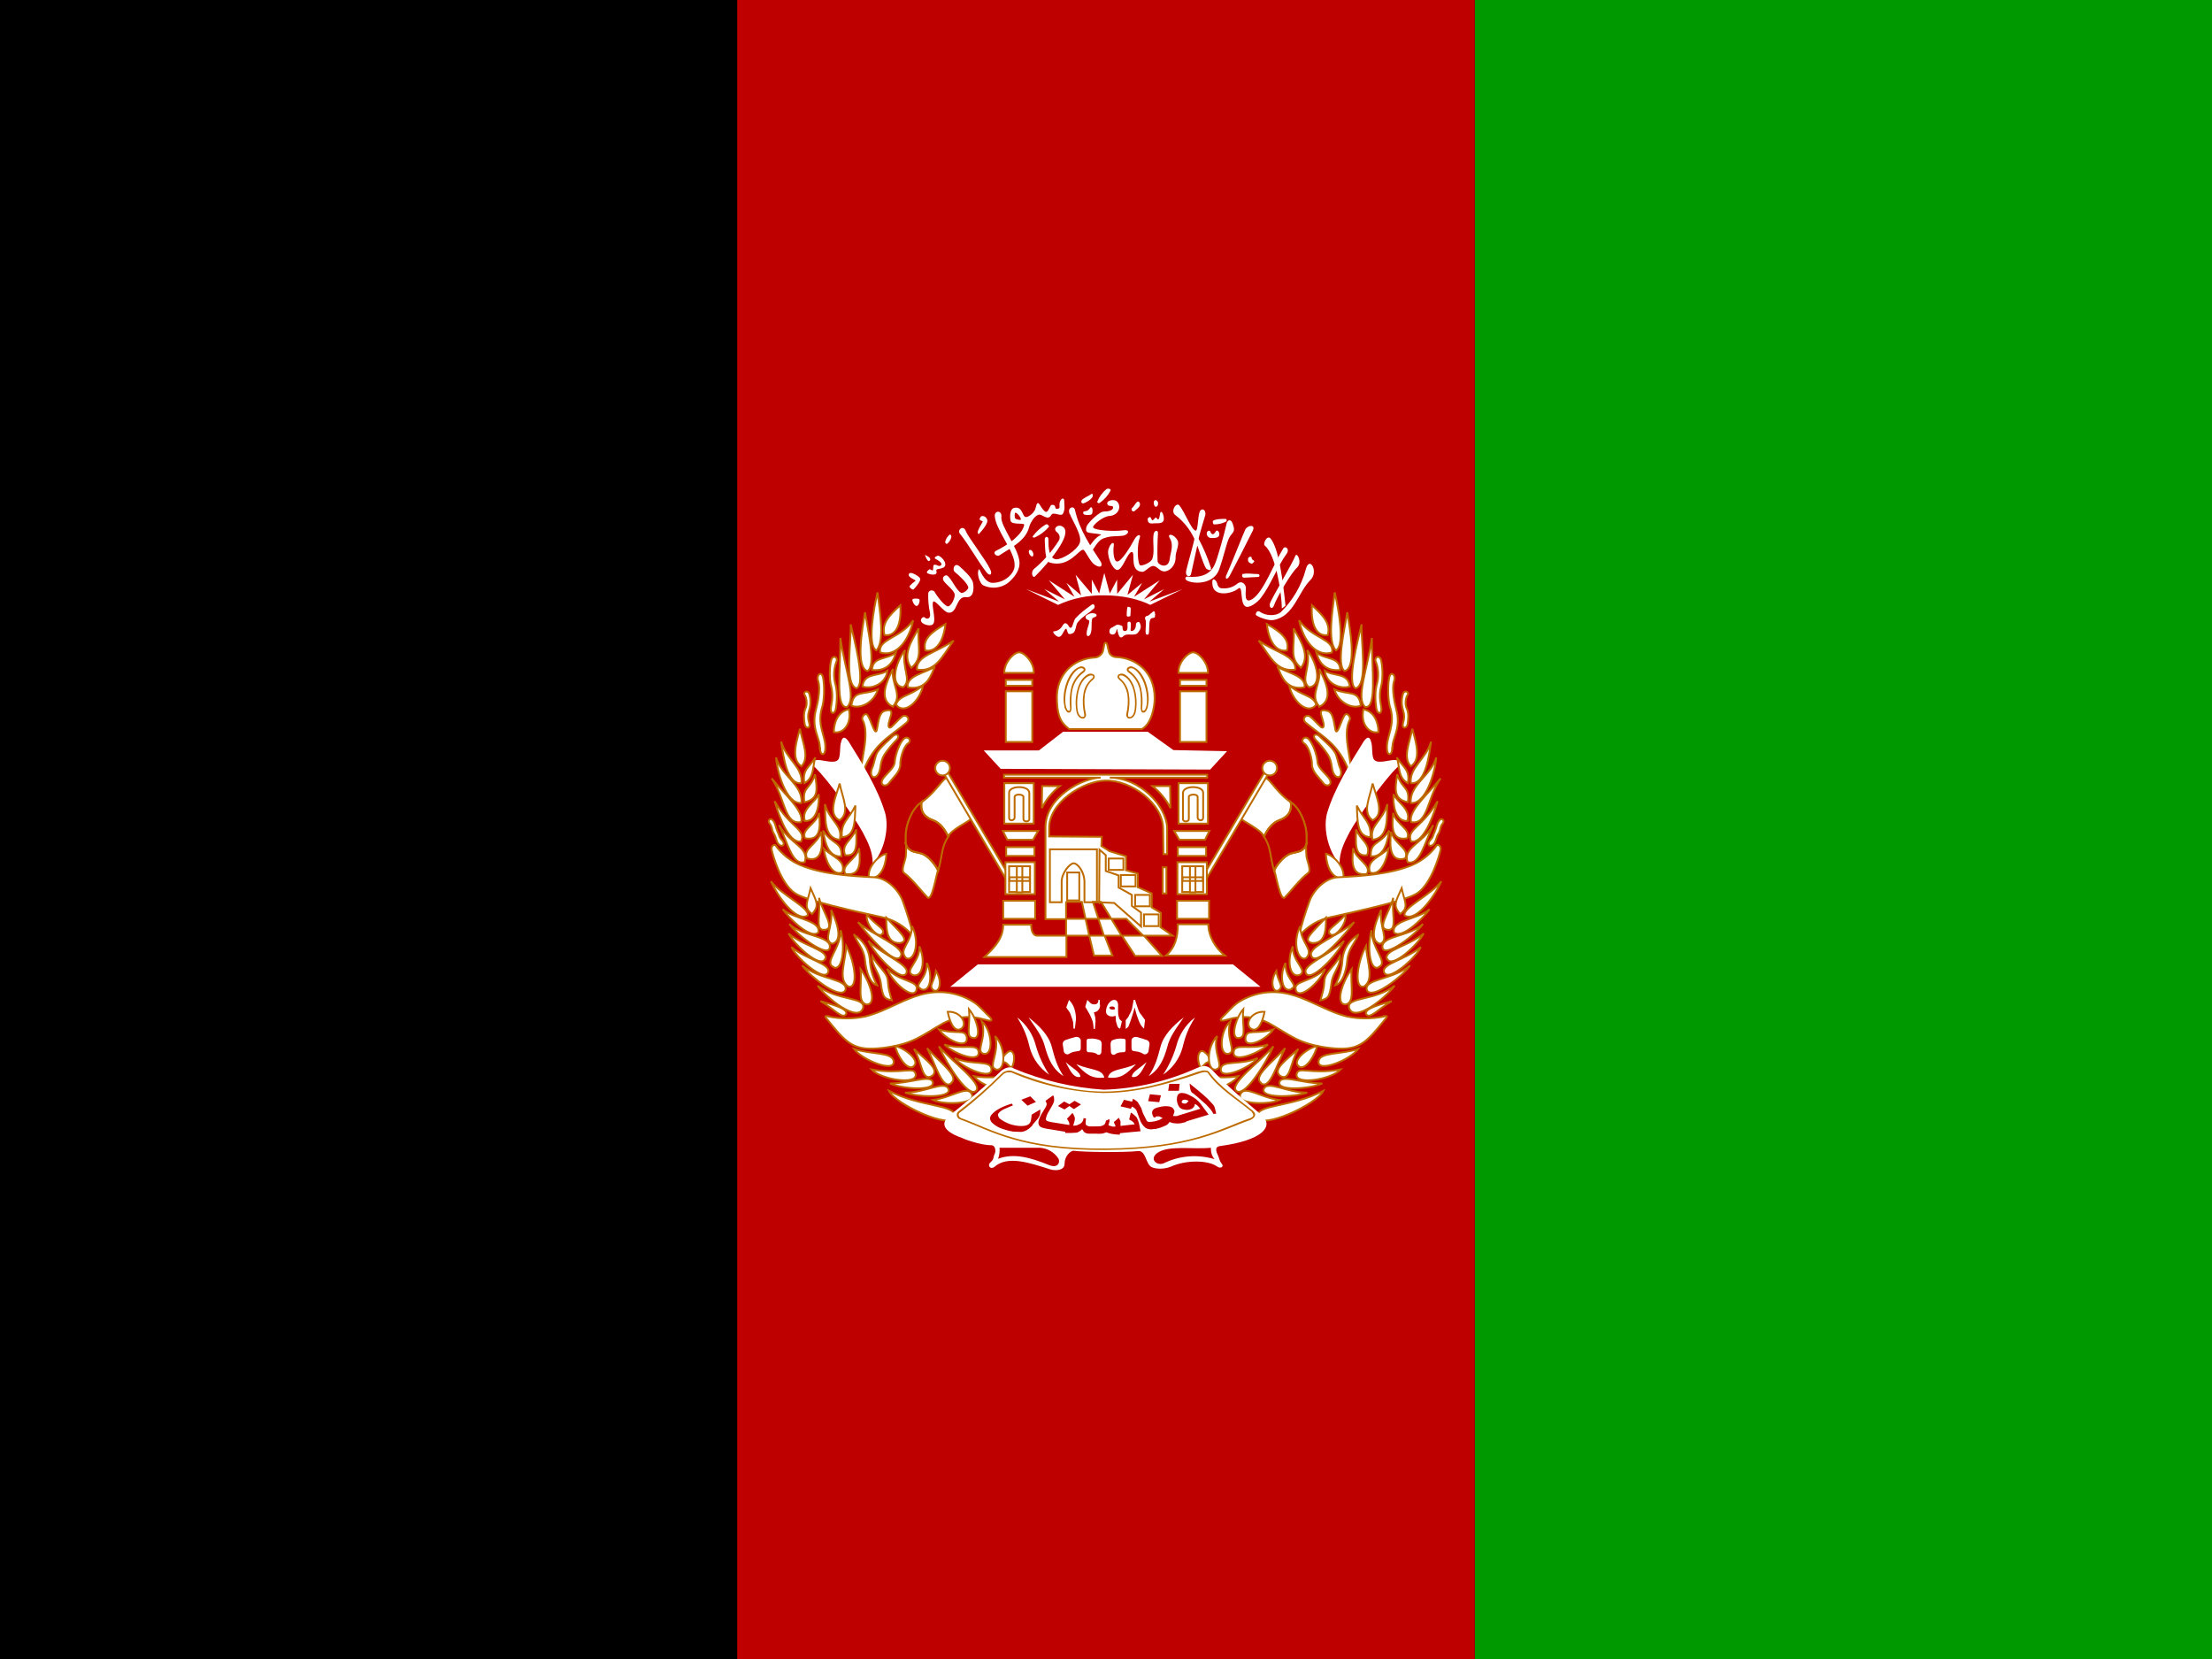 <svg id="flag-icons-af" viewBox="0 0 640 480" fill="none" xmlns="http://www.w3.org/2000/svg">
  <rect x="0" y="0" width="640" height="480" fill="#333333" stroke="none"/>
  <g clip-path="url(#clip0_8_225)">
    <path fill-rule="evenodd" clip-rule="evenodd" d="M0 0H640V480H0V0Z" fill="black" />
    <path fill-rule="evenodd" clip-rule="evenodd" d="M426.7 0H640V480H426.7V0Z" fill="#009900" />
    <path fill-rule="evenodd" clip-rule="evenodd" d="M213.3 0H426.7V480H213.3V0Z" fill="#BF0000" />
    <path fill-rule="evenodd" clip-rule="evenodd"
      d="M340.775 267.429H349.602C349.602 270.832 351.729 274.448 354.388 276.469H337.372C340.031 274.129 340.775 271.151 340.775 267.429Z"
      fill="white" stroke="#BD6B00" stroke-width="0.532" />
    <path fill-rule="evenodd" clip-rule="evenodd"
      d="M284.625 217.128L289.517 222.445L350.134 222.657L355.026 217.34L339.499 217.021L332.055 211.704H307.595L300.577 217.128H284.625Z"
      fill="white" />
    <path fill-rule="evenodd" clip-rule="evenodd"
      d="M309.403 210.959H330.354C333.119 209.471 334.076 204.685 334.076 202.026C334.076 194.157 328.439 190.328 322.909 190.116C322.059 190.116 321.101 189.478 320.889 188.733C320.357 187.032 320.463 185.862 319.825 185.968C319.4 185.968 319.506 187.032 319.081 188.52C318.762 189.371 317.911 190.116 316.954 190.222C310.148 190.541 305.681 195.539 305.788 202.026C305.894 206.28 306.426 208.833 309.403 210.959Z"
      fill="white" stroke="#BD6B00" stroke-width="0.532" />
    <path fill-rule="evenodd" clip-rule="evenodd"
      d="M275.054 285.508H364.703L356.727 279.021H282.923L274.947 285.508H275.054Z" fill="white" />
    <path fill-rule="evenodd" clip-rule="evenodd"
      d="M316.209 260.942L317.805 265.834H321.527L318.549 260.942H316.209ZM314.083 265.834L315.146 270.726H319.4L317.805 265.834H314.083ZM321.527 265.834L324.504 270.726H330.779L325.887 265.834H321.527ZM284.837 276.894C288.134 273.81 290.261 271.258 290.261 267.536H298.343C298.343 269.663 299.088 270.832 300.258 270.726H308.446V265.94H302.491V239.673C302.278 230.315 313.764 224.997 318.443 224.997H290.474V224.146H349.283V224.997H321.101C329.503 224.997 337.585 232.973 337.691 239.673V247.117H336.628L336.522 239.779C336.522 232.441 327.269 225.635 319.825 225.848C313.444 225.954 303.448 232.122 303.554 239.673V242.013L318.762 242.119L318.655 244.778L320.995 246.266L325.781 247.755V251.796L329.184 252.754V256.688L333.225 258.496V262.537L335.883 264.133L335.777 268.28L339.287 270.726H330.992L336.203 276.575H328.439L324.611 270.726H319.613L321.846 276.469H316.529L315.146 270.726H308.553V276.894H284.944H284.837ZM308.446 260.942V265.834H314.083L313.019 260.942H308.34H308.446Z"
      fill="white" />
    <path
      d="M317.805 265.834L316.209 260.942H318.549L321.527 265.834M317.805 265.834H321.527M317.805 265.834L319.4 270.726H315.146M317.805 265.834H314.083M321.527 265.834L324.504 270.726H330.779L325.887 265.834H321.527ZM314.083 265.834L315.146 270.726M314.083 265.834H308.446V260.942H308.34H313.019L314.083 265.834ZM315.146 270.726L316.529 276.469H321.846L319.613 270.726H324.611L328.439 276.575H336.203L330.992 270.726H339.287L335.777 268.28L335.883 264.133L333.225 262.537V258.496L329.184 256.688V252.754L325.781 251.796V247.755L320.995 246.266L318.655 244.778L318.762 242.119L303.554 242.013V239.673C303.448 232.122 313.444 225.954 319.825 225.848C327.269 225.635 336.522 232.441 336.522 239.779L336.628 247.117H337.691V239.673C337.585 232.973 329.503 224.997 321.101 224.997H349.283V224.146H290.474V224.997H318.443C313.764 224.997 302.278 230.315 302.491 239.673V265.94H308.446V270.726H300.258C299.088 270.832 298.343 269.663 298.343 267.536H290.261C290.261 271.258 288.134 273.81 284.837 276.894H284.944H308.553V270.726H315.146Z"
      stroke="#BD6B00" stroke-width="0.532" />
    <path fill-rule="evenodd" clip-rule="evenodd" d="M308.765 252.435H312.275V260.517H308.765V252.435Z" stroke="#BD6B00"
      stroke-width="0.532" />
    <path fill-rule="evenodd" clip-rule="evenodd"
      d="M303.767 261.048H307.17V255.093C307.17 252.541 309.51 249.882 310.573 249.776C311.849 249.776 313.657 252.222 313.764 254.88V261.048H317.379V245.735H303.767V261.048ZM330.992 264.558H335.245V267.961H330.992V264.558ZM328.439 258.922H332.693V262.218H328.439V258.922ZM324.292 253.179H328.546V256.476H324.292V253.179ZM320.782 248.393H325.036V251.69H320.782V248.393Z"
      stroke="#BD6B00" stroke-width="0.532" />
    <path fill-rule="evenodd" clip-rule="evenodd"
      d="M317.911 261.049L322.378 261.261L330.141 268.067V264.026L327.482 262.112V258.922L323.654 256.795V253.285L319.932 252.009V247.436L318.124 245.841L318.017 261.155L317.911 261.049Z"
      stroke="#BD6B00" stroke-width="0.532" />
    <path fill-rule="evenodd" clip-rule="evenodd" d="M336.415 250.946H337.479V258.496H336.415V250.946Z" fill="white"
      stroke="#BD6B00" stroke-width="0.532" />
    <path fill-rule="evenodd" clip-rule="evenodd"
      d="M274.628 225.635C273.352 223.509 271.757 228.613 266.333 232.335C263.887 234.037 262.079 238.61 262.079 241.587C262.079 243.714 262.292 245.735 262.079 247.755C261.973 248.925 260.591 251.797 261.548 252.541C263.887 254.243 266.971 258.284 268.354 259.666C269.63 260.73 270.693 254.03 271.544 251.159C272.608 247.968 272.182 244.033 274.947 241.162C276.861 239.035 281.753 237.121 281.328 236.27L274.628 225.635Z"
      fill="white" stroke="#BD6B00" stroke-width="0.532" />
    <path fill-rule="evenodd" clip-rule="evenodd"
      d="M274.309 242.013C273.887 241.009 273.313 240.077 272.608 239.248C271.929 238.407 271.052 237.749 270.055 237.333C269.076 237.043 268.193 236.491 267.503 235.738C267.096 235.282 266.804 234.735 266.652 234.143C266.531 233.439 266.531 232.72 266.652 232.016L266.333 232.335C263.887 234.037 262.079 238.61 262.079 241.587C262.046 242.402 262.046 243.218 262.079 244.033C262.292 244.565 262.398 245.097 262.717 245.416L263.887 246.266L266.759 247.011C267.834 247.494 268.781 248.223 269.524 249.138C270.298 249.958 270.943 250.89 271.438 251.903L271.651 251.052C272.501 248.181 272.395 244.778 274.416 242.013H274.309Z"
      fill="#BF0000" stroke="#BD6B00" stroke-width="0.532" />
    <path
      d="M266.652 231.91C266.121 235.419 268.141 236.695 270.055 237.333C271.97 238.078 273.565 240.098 274.309 242.013M261.867 243.608C262.717 246.798 264.844 246.373 266.759 247.011C268.673 247.755 270.693 250.201 271.544 252.115"
      stroke="#BD6B00" stroke-width="0.532" />
    <path fill-rule="evenodd" clip-rule="evenodd"
      d="M272.82 223.508L273.884 222.87L292.707 254.668L291.644 255.306L272.82 223.402V223.508Z" fill="white"
      stroke="#BD6B00" stroke-width="0.532" />
    <path fill-rule="evenodd" clip-rule="evenodd"
      d="M274.841 222.232C274.841 222.796 274.617 223.337 274.218 223.736C273.819 224.135 273.278 224.359 272.714 224.359C272.15 224.359 271.609 224.135 271.21 223.736C270.811 223.337 270.587 222.796 270.587 222.232C270.587 221.668 270.811 221.127 271.21 220.728C271.609 220.33 272.15 220.105 272.714 220.105C273.278 220.105 273.819 220.33 274.218 220.728C274.617 221.127 274.841 221.668 274.841 222.232ZM291.005 196.709H298.662V198.411H291.005V196.709ZM291.005 200.006H298.662V214.682H291.005V200.006ZM290.58 194.689H299.088C299.3 191.817 296.429 188.733 294.834 188.733C293.132 188.84 290.474 191.924 290.58 194.689Z"
      fill="white" stroke="#BD6B00" stroke-width="0.532" />
    <path fill-rule="evenodd" clip-rule="evenodd"
      d="M312.168 192.987C310.573 193.625 309.297 195.433 308.553 197.56C307.808 199.687 307.489 202.133 307.915 204.047C307.915 204.791 308.234 205.217 308.446 205.642C308.659 205.961 308.872 206.174 309.084 206.174C309.403 206.174 309.722 206.174 309.829 205.855L310.041 205.004C309.935 202.877 309.935 200.963 310.36 199.261C310.834 197.372 311.965 195.713 313.551 194.582C313.87 194.37 313.976 194.051 314.083 193.838C314.079 193.557 313.964 193.29 313.764 193.093C313.338 192.774 312.7 192.668 312.168 192.987ZM312.381 193.412C312.806 193.2 313.232 193.412 313.445 193.519L313.551 193.731C313.551 193.838 313.551 193.944 313.232 194.157C311.598 195.355 310.432 197.085 309.935 199.049C309.494 201.002 309.386 203.015 309.616 205.004C309.616 205.234 309.541 205.458 309.403 205.642C309.403 205.642 309.403 205.749 309.191 205.642C309.191 205.642 308.978 205.642 308.765 205.323C308.555 204.924 308.411 204.493 308.34 204.047C308.021 202.133 308.34 199.793 309.084 197.666C309.829 195.752 310.999 194.051 312.275 193.412H312.381Z"
      fill="#BD6B00" />
    <path fill-rule="evenodd" clip-rule="evenodd"
      d="M314.933 195.008C313.338 195.752 312.275 197.454 311.743 199.474C311.178 201.517 311.069 203.659 311.424 205.749C311.637 207.131 312.487 207.876 313.125 207.876C313.444 207.982 313.764 207.875 313.976 207.556C314.189 207.237 314.295 206.918 314.189 206.493C313.764 204.791 313.657 202.877 313.87 201.069C314.189 199.261 314.933 197.666 316.209 196.709C316.529 196.39 316.741 196.177 316.741 195.858C316.751 195.743 316.737 195.627 316.701 195.517C316.664 195.408 316.605 195.307 316.529 195.22C316.103 194.901 315.465 194.795 314.933 195.008ZM315.146 195.539C315.571 195.327 315.997 195.433 316.209 195.539L316.316 195.858L315.997 196.284C315.283 196.856 314.69 197.564 314.252 198.368C313.813 199.171 313.539 200.053 313.444 200.963C313.125 202.877 313.338 204.898 313.657 206.493C313.764 206.918 313.657 207.131 313.657 207.344L313.125 207.45C312.806 207.45 312.062 206.918 311.849 205.642C311.53 203.834 311.637 201.495 312.168 199.581C312.7 197.666 313.764 196.071 315.146 195.539Z"
      fill="#BD6B00" />
    <path fill-rule="evenodd" clip-rule="evenodd"
      d="M290.58 226.593H299.088V238.291H290.58V226.593ZM291.112 245.097H299.3V247.649H291.112V245.097ZM290.899 249.457H299.407V258.709H290.899V249.457ZM290.261 260.623H299.513V265.834H290.261V260.623ZM291.431 242.97H298.875L300.364 240.418H290.155L291.431 242.97ZM301.427 233.824L301.534 227.443H306.638C304.444 229.152 302.663 231.333 301.427 233.824Z"
      fill="white" stroke="#BD6B00" stroke-width="0.532" />
    <path fill-rule="evenodd" clip-rule="evenodd"
      d="M291.963 236.483C291.963 237.865 293.558 237.334 293.558 236.589V230.634C293.558 229.57 296.11 229.783 296.11 230.527V236.908C296.11 237.972 297.918 237.865 297.812 236.908V229.464C297.812 227.124 291.963 227.231 291.963 229.358V236.483ZM291.963 250.627H298.024V258.071H291.963V250.627Z"
      stroke="#BD6B00" stroke-width="0.532" />
    <path fill-rule="evenodd" clip-rule="evenodd"
      d="M295.791 253.817H297.918V254.881H295.791V253.817ZM292.069 253.817H294.196V254.881H292.069V253.817ZM294.196 250.627H295.791V253.817H294.196V250.627ZM294.196 254.881H295.791V258.177H294.196V254.881ZM260.484 175.121C260.91 180.97 258.995 184.267 255.911 183.735C255.061 180.545 256.975 178.311 260.484 175.121ZM253.572 188.202C250.807 186.819 252.827 175.972 253.891 171.399C254.635 177.248 256.018 185.543 253.572 188.202Z"
      fill="white" />
    <path
      d="M295.791 253.817H297.918V254.881H295.791M295.791 253.817V254.881M295.791 253.817V250.627H294.196V253.817M295.791 253.817H294.196M295.791 254.881H294.196M295.791 254.881V258.177H294.196V254.881M294.196 253.817H292.069V254.881H294.196M294.196 253.817V254.881M260.484 175.121C260.91 180.97 258.995 184.267 255.911 183.735C255.061 180.545 256.975 178.311 260.484 175.121ZM253.572 188.202C250.807 186.819 252.827 175.972 253.891 171.399C254.635 177.248 256.018 185.543 253.572 188.202Z"
      stroke="#BD6B00" stroke-width="0.532" />
    <path fill-rule="evenodd" clip-rule="evenodd"
      d="M254.529 188.733C259.208 190.329 263.037 185.33 264.206 179.481C260.378 184.799 254.103 184.799 254.635 188.733H254.529ZM251.019 194.157C247.404 193.2 249.531 181.714 250.275 177.142C251.019 181.927 253.572 192.562 251.019 194.157ZM252.296 193.838C252.508 189.903 256.443 190.967 259.208 188.84C258.676 190.967 257.081 194.37 252.296 193.838ZM247.829 199.155C244.213 198.092 246.34 185.756 246.128 180.651C247.191 185.118 250.594 197.985 247.829 199.155ZM249.531 198.624C252.508 199.581 256.443 197.56 256.762 194.051C254.103 195.859 250.062 194.476 249.531 198.624Z"
      fill="white" stroke="#BD6B00" stroke-width="0.532" />
    <path fill-rule="evenodd" clip-rule="evenodd"
      d="M245.064 204.579C241.661 204.898 243.15 194.37 243.15 184.586C244.426 193.732 247.935 202.133 245.064 204.579Z"
      fill="white" stroke="#BD6B00" stroke-width="0.532" />
    <path fill-rule="evenodd" clip-rule="evenodd"
      d="M246.34 204.153C248.68 205.217 252.827 203.409 253.997 199.474C249.743 201.282 246.978 199.474 246.34 204.153ZM273.565 180.545C272.927 185.756 270.8 188.733 267.716 188.202C266.865 185.011 269.417 182.884 273.565 180.545ZM265.27 193.732C270.481 194.476 272.289 190.541 275.904 185.33C270.906 188.946 265.057 189.584 265.27 193.838V193.732Z"
      fill="white" stroke="#BD6B00" stroke-width="0.532" />
    <path fill-rule="evenodd" clip-rule="evenodd"
      d="M263.675 193.2C260.91 189.797 263.675 185.437 265.801 181.821C265.376 187.244 267.184 190.328 263.675 193.2ZM262.611 198.836C262.186 195.433 267.928 194.689 270.481 192.881C269.524 194.795 268.354 200.006 262.505 198.836H262.611Z"
      fill="white" stroke="#BD6B00" stroke-width="0.532" />
    <path fill-rule="evenodd" clip-rule="evenodd"
      d="M261.335 198.836C257.4 198.411 258.995 191.711 261.867 188.095C260.697 193.2 263.994 196.709 261.335 198.836Z"
      fill="white" stroke="#BD6B00" stroke-width="0.532" />
    <path fill-rule="evenodd" clip-rule="evenodd"
      d="M258.357 204.472C253.891 202.346 256.762 196.816 258.357 193.519C257.719 197.879 261.335 201.176 258.357 204.366V204.472Z"
      fill="white" stroke="#BD6B00" stroke-width="0.532" />
    <path fill-rule="evenodd" clip-rule="evenodd"
      d="M259.208 203.834C261.548 207.025 266.121 202.984 267.078 198.304C263.143 201.601 260.165 201.069 259.208 203.941V203.834ZM248.999 225.423C248.573 220.85 251.977 212.661 249.531 208.195C249.212 207.557 250.275 205.961 251.019 206.918C252.083 208.514 253.146 212.98 253.678 211.279C254.103 209.471 254.21 206.387 255.805 205.749C256.868 205.43 258.251 205.111 257.826 206.812C257.4 208.301 256.549 210.428 257.507 210.534C258.038 210.534 259.633 208.407 261.016 207.344C262.079 206.493 263.781 207.982 262.079 209.258C256.975 213.512 251.977 215.532 248.999 225.423ZM239.747 294.016C239.109 294.016 238.364 293.697 239.109 294.654C245.17 302.098 246.872 304.225 255.699 303.162C264.525 301.992 266.652 299.546 272.927 296.036C274.743 295.081 276.731 294.495 278.776 294.312C280.82 294.129 282.88 294.354 284.837 294.973C286.539 295.505 287.602 295.505 286.326 294.229C285.05 293.059 283.668 291.357 282.072 290.187C278.105 287.534 273.27 286.506 268.567 287.316C262.186 288.38 256.762 292.527 250.275 294.122C246.801 294.824 243.221 294.824 239.747 294.122V294.016ZM290.58 307.309C291.644 307.522 292.388 309.649 293.026 308.266C293.877 305.82 293.239 304.012 292.175 304.119C290.899 304.438 288.879 307.309 290.58 307.309Z"
      fill="white" stroke="#BD6B00" stroke-width="0.532" />
    <path fill-rule="evenodd" clip-rule="evenodd"
      d="M235.599 221.913C234.323 220.425 234.642 219.999 236.663 219.893C238.152 219.893 241.129 220.956 242.299 219.999C243.362 219.255 242.831 216.064 243.362 214.682C243.575 213.725 244.107 212.555 245.489 214.469C249.318 220.637 253.997 228.081 256.124 235.313C257.187 239.354 256.124 245.735 252.508 249.989C252.508 246.373 251.232 243.927 249.637 240.843C247.51 236.908 239.959 225.955 235.599 221.807V221.913Z"
      fill="white" />
    <path fill-rule="evenodd" clip-rule="evenodd"
      d="M251.445 254.243C255.699 254.243 256.443 248.606 256.443 247.011C254.316 247.436 250.7 250.946 251.445 254.243ZM288.134 309.436C291.112 310.074 291.005 302.843 287.921 299.759C289.304 304.438 285.795 308.692 288.028 309.33L288.134 309.436ZM286.858 309.33C287.071 312.733 278.35 308.904 276.223 306.139C281.328 308.373 286.645 306.565 286.858 309.33ZM283.136 304.438C283.455 307.735 275.692 304.757 273.246 302.205C278.457 303.906 282.817 301.673 283.136 304.331V304.438ZM284.518 304.863C287.602 305.608 287.071 298.057 284.093 295.505C285.582 300.503 282.179 304.119 284.518 304.863ZM281.328 300.29C284.412 301.035 282.604 294.548 280.371 291.995C280.796 296.675 279.307 299.971 281.434 300.29H281.328ZM279.733 300.29C280.052 303.693 273.99 301.141 271.651 297.844C276.755 299.44 279.414 297.525 279.733 300.29ZM278.138 297.632C280.052 296.249 278.031 292.527 274.203 292.74C274.628 294.973 275.904 299.014 278.138 297.632ZM293.026 313.265C293.132 316.668 284.518 314.966 281.753 311.35C287.283 312.414 292.707 310.5 292.92 313.265H293.026ZM258.57 307.096C258.889 310.5 249.424 306.671 247.085 303.481C252.083 305.182 258.251 304.331 258.57 307.096ZM264.313 308.479C266.333 307.096 262.292 303.481 258.995 302.63C259.421 304.863 262.186 309.861 264.313 308.585V308.479ZM264.951 310.925C265.163 314.009 254.848 312.307 252.189 309.436C261.016 311.031 264.632 308.266 264.951 310.925Z"
      fill="white" stroke="#BD6B00" stroke-width="0.532" />
    <path fill-rule="evenodd" clip-rule="evenodd"
      d="M269.843 312.945C270.906 315.817 261.016 315.072 257.506 313.477C263.143 313.477 268.992 310.925 269.843 312.945Z"
      fill="white" stroke="#BD6B00" stroke-width="0.532" />
    <path fill-rule="evenodd" clip-rule="evenodd"
      d="M274.416 315.072C275.479 317.625 266.333 317.625 261.867 316.136C267.822 316.136 273.352 312.52 274.416 315.072ZM281.115 316.455C282.817 319.539 273.033 319.752 269.949 318.263C275.479 317.518 279.733 314.009 281.115 316.455ZM269.736 311.244C266.652 313.158 266.865 307.416 264.419 303.481C268.247 306.99 271.863 309.436 269.736 311.244Z"
      fill="white" stroke="#BD6B00" stroke-width="0.532" />
    <path fill-rule="evenodd" clip-rule="evenodd"
      d="M275.266 313.371C272.714 315.604 270.587 307.734 268.247 303.268C272.076 307.522 277.606 311.456 275.266 313.264V313.371ZM282.498 315.498C280.371 318.05 273.99 308.053 271.65 302.736C275.16 306.884 284.199 313.371 282.498 315.498ZM276.33 323.155C275.266 326.983 259.102 319.539 257.187 315.604C266.546 320.496 276.542 319.432 276.33 323.048V323.155ZM224.539 244.671C224.114 244.139 223.05 244.671 223.263 245.841C223.582 247.436 225.922 255.625 229.963 258.39C232.834 260.517 248.042 263.813 254.848 265.302C258.676 266.047 261.76 267.961 264.313 270.939C263.439 267.409 262.374 263.93 261.122 260.517C259.846 257.326 256.443 253.923 252.827 253.817C246.34 253.498 237.832 252.966 231.558 250.308C228.716 249.109 226.253 247.161 224.433 244.671H224.539Z"
      fill="white" stroke="#BD6B00" stroke-width="0.532" />
    <path fill-rule="evenodd" clip-rule="evenodd"
      d="M262.079 277.107C264.206 278.596 266.44 273.172 263.887 267.961C263.781 272.959 259.846 274.661 262.079 277.107Z"
      fill="white" stroke="#BD6B00" stroke-width="0.532" />
    <path fill-rule="evenodd" clip-rule="evenodd"
      d="M264.1 282.105C266.971 282.956 267.822 277.851 266.014 273.81C266.333 278.17 261.441 280.829 264.1 282.105Z"
      fill="white" stroke="#BD6B00" stroke-width="0.532" />
    <path fill-rule="evenodd" clip-rule="evenodd"
      d="M266.333 286.146C269.098 287.529 270.055 282.318 268.141 278.596C268.354 283.381 264.206 284.87 266.333 286.04V286.146Z"
      fill="white" stroke="#BD6B00" stroke-width="0.532" />
    <path fill-rule="evenodd" clip-rule="evenodd"
      d="M265.163 286.465C264.1 289.656 257.719 283.594 256.656 280.297C260.591 284.232 265.908 283.7 265.163 286.359V286.465Z"
      fill="white" stroke="#BD6B00" stroke-width="0.532" />
    <path fill-rule="evenodd" clip-rule="evenodd"
      d="M262.292 281.467C261.016 284.657 253.04 276.15 251.232 272.215C255.167 276.15 263.143 279.127 262.292 281.361V281.467Z"
      fill="white" stroke="#BD6B00" stroke-width="0.532" />
    <path fill-rule="evenodd" clip-rule="evenodd"
      d="M260.697 276.469C259.421 280.191 250.807 270.301 248.254 266.791C252.508 270.62 261.654 273.81 260.697 276.469ZM260.378 272.853C263.568 272.215 260.271 269.663 256.443 265.515C256.337 269.875 256.975 272.959 260.378 272.853Z"
      fill="white" stroke="#BD6B00" stroke-width="0.532" />
    <path fill-rule="evenodd" clip-rule="evenodd"
      d="M255.167 270.301C256.549 268.918 253.997 268.28 250.807 264.664C250.275 267.11 253.784 271.577 255.273 270.301H255.167ZM270.055 286.465C271.757 287.529 272.82 284.019 270.8 280.935C270.268 284.338 268.566 285.189 270.055 286.465ZM233.685 264.877C230.176 267.004 224.539 258.496 223.05 254.987C226.134 259.028 234.323 262.644 233.685 264.877Z"
      fill="white" stroke="#BD6B00" stroke-width="0.532" />
    <path fill-rule="evenodd" clip-rule="evenodd"
      d="M236.769 269.769C234.748 271.896 228.58 266.047 226.453 263.069C229.644 265.94 237.62 266.259 236.769 269.769Z"
      fill="white" stroke="#BD6B00" stroke-width="0.532" />
    <path fill-rule="evenodd" clip-rule="evenodd"
      d="M240.066 274.235C239.428 277.213 230.495 270.513 228.368 267.323C232.196 271.045 240.704 270.726 240.066 274.235Z"
      fill="white" stroke="#BD6B00" stroke-width="0.532" />
    <path fill-rule="evenodd" clip-rule="evenodd"
      d="M238.683 277.532C237.301 280.191 229.963 273.491 228.155 270.088C232.728 273.917 239.853 274.874 238.79 277.532H238.683ZM234.961 264.452C237.194 262.006 236.237 260.836 234.536 257.008C233.685 260.942 232.303 262.538 234.961 264.452ZM238.045 269.025C242.299 269.237 238.045 264.133 236.982 259.773C237.407 264.664 235.918 268.599 238.045 269.025Z"
      fill="white" stroke="#BD6B00" stroke-width="0.532" />
    <path fill-rule="evenodd" clip-rule="evenodd"
      d="M240.704 273.066C243.575 272.428 242.831 268.28 240.491 263.282C241.023 268.705 238.045 271.789 240.704 273.066ZM239.64 281.254C238.577 284.445 230.282 277 229.006 274.023C233.26 277.638 240.385 278.808 239.64 281.254Z"
      fill="white" stroke="#BD6B00" stroke-width="0.532" />
    <path fill-rule="evenodd" clip-rule="evenodd"
      d="M244.639 286.359C243.469 289.549 234.748 282.956 232.09 279.34C237.301 283.594 245.277 283.169 244.639 286.359Z"
      fill="white" stroke="#BD6B00" stroke-width="0.532" />
    <path fill-rule="evenodd" clip-rule="evenodd"
      d="M249.743 291.57C248.361 296.143 239.215 288.805 236.556 285.189C242.299 289.656 250.381 288.379 249.743 291.57ZM241.236 279.872C243.682 281.042 244.639 274.129 243.256 269.131C243.256 274.448 238.258 278.489 241.129 279.765L241.236 279.872Z"
      fill="white" stroke="#BD6B00" stroke-width="0.532" />
    <path fill-rule="evenodd" clip-rule="evenodd"
      d="M245.383 285.402C248.361 286.252 247.51 278.702 244.851 273.704C244.532 278.702 242.405 283.275 245.383 285.402ZM250.7 290.613C253.891 290.719 251.764 284.126 248.999 280.403C249.424 285.189 247.935 289.975 250.7 290.613ZM244.851 293.378C243.788 295.079 241.448 291.995 237.407 289.656C241.023 290.719 245.277 291.782 244.851 293.378ZM242.937 237.333C246.127 234.994 243.682 230.74 242.937 226.699C241.874 230.527 239.321 235.632 242.937 237.333ZM242.937 242.97C238.152 242.438 238.896 236.483 238.683 232.654C240.172 237.865 244.001 238.716 242.937 243.076V242.97ZM243.575 242.225C247.51 242.013 247.297 237.546 247.51 233.079C245.489 237.227 243.256 237.865 243.575 242.225Z"
      fill="white" stroke="#BD6B00" stroke-width="0.532" />
    <path fill-rule="evenodd" clip-rule="evenodd"
      d="M243.469 247.755C240.278 248.074 238.79 244.99 238.151 240.311C241.023 244.671 243.575 243.289 243.469 247.755ZM244.532 247.436C248.467 247.968 247.723 243.395 247.723 239.992C246.446 243.183 243.256 244.246 244.532 247.436Z"
      fill="white" stroke="#BD6B00" stroke-width="0.532" />
    <path fill-rule="evenodd" clip-rule="evenodd"
      d="M238.364 245.522C238.683 248.5 240.598 253.604 243.682 252.434C244.851 248.819 240.917 248.074 238.364 245.522Z"
      fill="white" stroke="#BD6B00" stroke-width="0.532" />
    <path fill-rule="evenodd" clip-rule="evenodd"
      d="M244.532 252.754C243.256 250.201 247.723 248.819 248.573 245.416C249.105 250.308 248.68 253.498 244.532 252.86V252.754ZM231.877 221.701C234.323 219.148 232.196 214.894 231.452 210.853C230.388 214.682 228.793 219.786 231.877 221.701ZM231.877 226.592C227.623 227.124 226.56 218.404 226.028 214.575C227.517 219.786 232.409 222.02 231.877 226.699V226.592ZM232.728 226.592C235.706 224.997 235.067 221.594 235.918 219.148C234.004 222.232 232.09 222.658 232.728 226.592Z"
      fill="white" stroke="#BD6B00" stroke-width="0.532" />
    <path fill-rule="evenodd" clip-rule="evenodd"
      d="M231.771 232.335C227.411 232.654 224.752 222.977 224.539 219.148C225.922 224.359 232.409 227.124 231.877 232.335H231.771ZM232.728 232.122C236.982 231.165 236.45 228.4 235.812 224.04C234.429 228.507 232.09 227.55 232.728 232.122Z"
      fill="white" stroke="#BD6B00" stroke-width="0.532" />
    <path fill-rule="evenodd" clip-rule="evenodd"
      d="M231.771 237.865C226.879 238.716 227.198 230.846 223.263 225.21C226.666 229.464 232.834 234.781 231.771 237.865ZM232.834 237.546C236.663 237.759 237.088 232.122 236.875 229.783C235.918 232.122 231.558 234.249 232.941 237.652L232.834 237.546Z"
      fill="white" stroke="#BD6B00" stroke-width="0.532" />
    <path fill-rule="evenodd" clip-rule="evenodd"
      d="M224.114 231.803C225.922 237.865 228.58 243.927 231.771 243.502C233.366 239.992 228.687 239.567 224.114 231.803Z"
      fill="white" stroke="#BD6B00" stroke-width="0.532" />
    <path fill-rule="evenodd" clip-rule="evenodd"
      d="M232.941 242.544C231.664 239.886 236.131 238.61 236.982 235.207C237.513 240.098 237.088 243.289 232.941 242.544ZM225.39 238.716C228.049 244.14 229.218 250.414 232.834 249.457C234.217 245.203 228.793 244.352 225.39 238.716Z"
      fill="white" stroke="#BD6B00" stroke-width="0.532" />
    <path fill-rule="evenodd" clip-rule="evenodd"
      d="M233.579 248.5C231.983 245.522 236.45 244.565 237.62 240.63C238.152 245.735 237.62 249.457 233.579 248.393V248.5ZM241.236 211.81C243.788 212.449 246.553 209.577 245.596 205.217C242.618 205.855 241.342 208.62 241.236 211.81ZM232.834 209.577C233.047 210.853 234.642 210.96 234.11 209.152C233.713 207.979 233.713 206.709 234.11 205.536C234.623 203.946 234.623 202.234 234.11 200.644C233.685 199.581 232.196 200.219 232.834 201.069C233.472 202.027 233.579 204.047 233.047 205.004C232.409 206.387 232.622 208.195 232.834 209.577ZM257.187 226.593C256.124 227.975 254.103 227.018 255.699 224.997C256.975 223.402 258.889 222.02 258.889 220.318C259.102 218.191 260.271 215.001 261.441 213.831C262.611 212.661 263.994 214.256 262.717 215.107C261.335 215.958 260.378 219.786 260.484 221.275C260.378 223.402 258.357 224.997 257.187 226.593ZM253.997 224.147C252.934 225.635 251.445 224.678 252.296 222.339C253.04 220.743 253.146 218.617 253.997 217.447C255.273 215.639 257.187 214.15 258.357 212.98C259.633 211.917 260.484 212.98 259.421 214.044C258.117 215.346 256.942 216.77 255.911 218.298C254.422 220.637 255.061 222.551 253.997 224.147ZM237.301 216.49C237.194 218.617 238.896 219.042 238.79 216.064C238.79 212.874 236.45 209.896 237.726 205.111C238.577 202.771 238.577 198.411 238.152 196.178C237.726 193.838 236.025 195.327 236.769 197.135C237.407 199.262 236.663 203.09 236.131 205.111C234.536 210.853 237.407 213.618 237.194 216.49H237.301ZM241.874 204.792C241.661 206.812 239.959 206.919 240.491 204.26C240.917 202.133 240.917 200.431 240.491 198.624C239.853 196.39 240.066 192.562 240.491 190.967C241.023 189.265 242.618 190.222 241.98 191.498C241.238 193.509 241.126 195.698 241.661 197.773C242.299 199.9 242.193 202.877 241.874 204.898V204.792ZM225.284 244.246C226.134 245.203 227.411 244.565 226.347 243.182C225.284 242.119 225.603 241.906 224.965 240.63C224.327 239.141 224.433 238.397 223.688 237.44C222.944 236.376 221.987 237.44 222.625 238.184C223.476 239.248 223.263 239.886 223.688 240.843C224.752 242.438 224.433 243.289 225.284 244.246ZM246.978 270.407C248.278 271.126 249.383 272.15 250.199 273.391C251.014 274.633 251.515 276.054 251.657 277.532C251.769 280.18 252.497 282.766 253.784 285.083C251.657 284.551 250.594 281.148 250.275 277.851C249.956 274.448 248.148 273.066 247.085 270.407H246.978ZM252.402 276.681C254.21 279.978 256.656 281.254 256.868 283.7C257.081 286.572 257.294 286.678 258.038 289.443C255.911 288.911 255.38 288.699 254.848 284.445C254.529 281.467 252.083 279.446 252.402 276.681Z"
      fill="white" stroke="#BD6B00" stroke-width="0.532" />
    <path fill-rule="evenodd" clip-rule="evenodd"
      d="M308.34 307.309C309.403 309.223 310.467 312.095 312.594 311.563C312.594 310.18 310.36 309.117 308.34 307.309ZM311.53 307.947C315.465 309.649 318.975 309.223 319.506 311.776C315.678 312.201 314.189 310.712 311.424 307.947H311.53ZM294.409 294.441C297.051 296.495 298.924 299.38 299.726 302.63C300.583 305.57 301.873 308.365 303.554 310.925C300.789 309.067 298.787 306.272 297.918 303.055C297.174 299.865 296.216 297.419 294.409 294.548V294.441ZM297.705 294.441C300.683 296.781 303.448 299.546 304.299 302.843C305.15 305.927 305.681 308.266 307.702 311.35C304.511 309.33 303.342 306.352 302.385 303.055C301.64 299.865 299.726 297.525 297.705 294.548V294.441ZM307.489 302.204C307.447 301.939 307.499 301.666 307.634 301.434C307.77 301.201 307.982 301.023 308.234 300.928C309.143 300.607 310.066 300.323 310.999 300.078C312.062 299.758 312.7 300.503 312.7 301.035V303.162C312.7 303.906 312.487 304.012 311.956 304.119C311.211 304.225 310.148 304.331 309.403 304.863C308.765 305.288 308.127 304.969 307.808 304.331L307.489 302.204ZM318.762 302.204C318.762 301.566 318.549 301.035 318.124 300.928C317.316 300.594 316.443 300.449 315.571 300.503C314.508 300.503 314.402 300.716 314.402 301.141V303.374C314.402 304.225 314.402 304.225 314.827 304.438C315.571 304.438 316.741 304.438 317.486 305.076C318.017 305.395 318.549 305.076 318.655 304.438L318.762 302.204Z"
      fill="white" />
    <path fill-rule="evenodd" clip-rule="evenodd"
      d="M365.448 225.635C366.724 223.509 368.319 228.613 373.743 232.335C376.189 234.037 377.997 238.61 377.997 241.587C377.997 243.714 377.784 245.735 377.997 247.755C378.103 248.925 379.485 251.797 378.528 252.541C376.189 254.243 373.105 258.284 371.722 259.666C370.446 260.73 369.383 254.03 368.532 251.159C367.468 247.968 367.894 244.033 365.129 241.162C363.214 239.035 358.323 237.121 358.748 236.27L365.448 225.635Z"
      fill="white" stroke="#BD6B00" stroke-width="0.532" />
    <path fill-rule="evenodd" clip-rule="evenodd"
      d="M365.767 242.013C366.189 241.009 366.763 240.077 367.468 239.248C368.146 238.407 369.024 237.749 370.021 237.333C371 237.043 371.882 236.491 372.573 235.738C372.98 235.282 373.271 234.735 373.424 234.143C373.545 233.439 373.545 232.72 373.424 232.016L373.743 232.335C376.189 234.037 377.997 238.61 377.997 241.587C378.029 242.402 378.029 243.218 377.997 244.033C377.784 244.565 377.678 245.097 377.358 245.416L376.189 246.266L373.317 247.011C372.242 247.494 371.295 248.223 370.552 249.138C369.778 249.958 369.133 250.89 368.638 251.903L368.425 251.052C367.575 248.181 367.681 244.778 365.66 242.013H365.767Z"
      fill="#BF0000" stroke="#BD6B00" stroke-width="0.532" />
    <path
      d="M373.424 231.91C373.955 235.419 371.935 236.695 370.021 237.333C368.106 238.078 366.511 240.098 365.767 242.013M378.209 243.608C377.358 246.798 375.232 246.373 373.317 247.011C371.403 247.755 369.383 250.201 368.532 252.115"
      stroke="#BD6B00" stroke-width="0.532" />
    <path fill-rule="evenodd" clip-rule="evenodd"
      d="M367.256 223.508L366.192 222.87L347.369 254.668L348.432 255.306L367.256 223.402V223.508Z" fill="white"
      stroke="#BD6B00" stroke-width="0.532" />
    <path fill-rule="evenodd" clip-rule="evenodd"
      d="M365.235 222.232C365.235 222.796 365.459 223.337 365.858 223.736C366.257 224.135 366.798 224.359 367.362 224.359C367.926 224.359 368.467 224.135 368.866 223.736C369.265 223.337 369.489 222.796 369.489 222.232C369.489 221.668 369.265 221.127 368.866 220.728C368.467 220.33 367.926 220.105 367.362 220.105C366.798 220.105 366.257 220.33 365.858 220.728C365.459 221.127 365.235 221.668 365.235 222.232ZM349.07 196.709H341.414V198.411H349.07V196.709ZM349.07 200.006H341.414V214.682H349.07V200.006ZM349.496 194.689H340.988C340.775 191.817 343.647 188.733 345.242 188.733C346.944 188.84 349.602 191.924 349.496 194.689Z"
      fill="white" stroke="#BD6B00" stroke-width="0.532" />
    <path fill-rule="evenodd" clip-rule="evenodd"
      d="M327.908 192.987C329.503 193.625 330.779 195.433 331.523 197.56C332.268 199.687 332.587 202.133 332.161 204.047C332.161 204.791 331.842 205.217 331.63 205.642C331.417 205.961 331.204 206.174 330.992 206.174C330.673 206.174 330.354 206.174 330.247 205.855L330.034 205.004C330.141 202.877 330.141 200.963 329.715 199.261C329.242 197.372 328.111 195.713 326.525 194.582C326.206 194.37 326.1 194.051 325.993 193.838C325.997 193.557 326.112 193.29 326.312 193.093C326.738 192.774 327.376 192.668 327.908 192.987ZM327.695 193.412C327.27 193.2 326.844 193.412 326.631 193.519L326.525 193.731C326.525 193.838 326.525 193.944 326.844 194.157C328.478 195.355 329.644 197.085 330.141 199.049C330.582 201.002 330.69 203.015 330.46 205.004C330.46 205.234 330.535 205.458 330.673 205.642C330.673 205.642 330.673 205.749 330.885 205.642C330.885 205.642 331.098 205.642 331.311 205.323C331.521 204.924 331.665 204.493 331.736 204.047C332.055 202.133 331.736 199.793 330.992 197.666C330.247 195.752 329.077 194.051 327.801 193.412H327.695Z"
      fill="#BD6B00" />
    <path fill-rule="evenodd" clip-rule="evenodd"
      d="M325.143 195.008C326.738 195.752 327.801 197.454 328.333 199.474C328.898 201.517 329.007 203.659 328.652 205.749C328.439 207.131 327.589 207.876 326.95 207.876C326.631 207.982 326.312 207.875 326.1 207.556C325.887 207.237 325.781 206.918 325.887 206.493C326.312 204.791 326.419 202.877 326.206 201.069C325.887 199.261 325.143 197.666 323.866 196.709C323.547 196.39 323.335 196.177 323.335 195.858C323.325 195.743 323.339 195.627 323.375 195.517C323.412 195.408 323.47 195.307 323.547 195.22C323.973 194.901 324.611 194.795 325.143 195.008ZM324.93 195.539C324.505 195.327 324.079 195.433 323.866 195.539L323.76 195.858L324.079 196.284C324.793 196.856 325.386 197.564 325.824 198.368C326.263 199.171 326.537 200.053 326.631 200.963C326.95 202.877 326.738 204.898 326.419 206.493C326.312 206.918 326.419 207.131 326.419 207.344L326.95 207.45C327.27 207.45 328.014 206.918 328.227 205.642C328.546 203.834 328.439 201.495 327.908 199.581C327.376 197.666 326.312 196.071 324.93 195.539Z"
      fill="#BD6B00" />
    <path fill-rule="evenodd" clip-rule="evenodd"
      d="M349.496 226.593H340.988V238.291H349.496V226.593ZM348.964 245.097H340.776V247.649H348.964V245.097ZM349.177 249.457H340.669V258.709H349.177V249.457ZM349.815 260.623H340.563V265.834H349.815V260.623ZM348.645 242.97H341.201L339.712 240.418H349.921L348.645 242.97ZM338.649 233.824L338.542 227.443H333.438C335.632 229.152 337.413 231.333 338.649 233.824Z"
      fill="white" stroke="#BD6B00" stroke-width="0.532" />
    <path fill-rule="evenodd" clip-rule="evenodd"
      d="M348.113 236.483C348.113 237.865 346.518 237.334 346.518 236.589V230.634C346.518 229.57 343.966 229.783 343.966 230.527V236.908C343.966 237.972 342.158 237.865 342.264 236.908V229.464C342.264 227.124 348.113 227.231 348.113 229.358V236.483ZM348.113 250.627H342.052V258.071H348.113V250.627Z"
      stroke="#BD6B00" stroke-width="0.532" />
    <path fill-rule="evenodd" clip-rule="evenodd"
      d="M344.285 253.817H342.158V254.881H344.285V253.817ZM348.007 253.817H345.88V254.881H348.007V253.817ZM345.88 250.627H344.285V253.817H345.88V250.627ZM345.88 254.881H344.285V258.177H345.88V254.881ZM379.592 175.121C379.166 180.97 381.081 184.267 384.165 183.735C385.015 180.545 383.101 178.311 379.592 175.121ZM386.504 188.202C389.269 186.819 387.249 175.972 386.185 171.399C385.441 177.248 384.058 185.543 386.504 188.202Z"
      fill="white" />
    <path
      d="M344.285 253.817H342.158V254.881H344.285M344.285 253.817V254.881M344.285 253.817V250.627H345.88V253.817M344.285 253.817H345.88M344.285 254.881H345.88M344.285 254.881V258.177H345.88V254.881M345.88 253.817H348.007V254.881H345.88M345.88 253.817V254.881M379.592 175.121C379.166 180.97 381.081 184.267 384.165 183.735C385.015 180.545 383.101 178.311 379.592 175.121ZM386.504 188.202C389.269 186.819 387.249 175.972 386.185 171.399C385.441 177.248 384.058 185.543 386.504 188.202Z"
      stroke="#BD6B00" stroke-width="0.532" />
    <path fill-rule="evenodd" clip-rule="evenodd"
      d="M385.547 188.733C380.868 190.329 377.04 185.33 375.87 179.481C379.698 184.799 385.973 184.799 385.441 188.733H385.547ZM389.057 194.157C392.672 193.2 390.545 181.714 389.801 177.142C389.057 181.927 386.504 192.562 389.057 194.157ZM387.78 193.838C387.568 189.903 383.633 190.967 380.868 188.84C381.4 190.967 382.995 194.37 387.78 193.838ZM392.247 199.155C395.863 198.092 393.736 185.756 393.949 180.651C392.885 185.118 389.482 197.985 392.247 199.155ZM390.545 198.624C387.568 199.581 383.633 197.56 383.314 194.051C385.973 195.859 390.014 194.476 390.545 198.624Z"
      fill="white" stroke="#BD6B00" stroke-width="0.532" />
    <path fill-rule="evenodd" clip-rule="evenodd"
      d="M395.012 204.579C398.415 204.898 396.926 194.37 396.926 184.586C395.65 193.732 392.141 202.133 395.012 204.579Z"
      fill="white" stroke="#BD6B00" stroke-width="0.532" />
    <path fill-rule="evenodd" clip-rule="evenodd"
      d="M393.736 204.153C391.396 205.217 387.249 203.409 386.079 199.474C390.333 201.282 393.098 199.474 393.736 204.153ZM366.511 180.545C367.149 185.756 369.276 188.733 372.36 188.202C373.211 185.011 370.659 182.884 366.511 180.545ZM374.806 193.732C369.595 194.476 367.787 190.541 364.172 185.33C369.17 188.946 375.019 189.584 374.806 193.838V193.732Z"
      fill="white" stroke="#BD6B00" stroke-width="0.532" />
    <path fill-rule="evenodd" clip-rule="evenodd"
      d="M376.401 193.2C379.166 189.797 376.401 185.437 374.274 181.821C374.7 187.244 372.892 190.328 376.401 193.2ZM377.465 198.836C377.89 195.433 372.148 194.689 369.595 192.881C370.552 194.795 371.722 200.006 377.571 198.836H377.465Z"
      fill="white" stroke="#BD6B00" stroke-width="0.532" />
    <path fill-rule="evenodd" clip-rule="evenodd"
      d="M378.741 198.836C382.676 198.411 381.081 191.711 378.209 188.095C379.379 193.2 376.082 196.709 378.741 198.836Z"
      fill="white" stroke="#BD6B00" stroke-width="0.532" />
    <path fill-rule="evenodd" clip-rule="evenodd"
      d="M381.719 204.472C386.185 202.346 383.314 196.816 381.719 193.519C382.357 197.879 378.741 201.176 381.719 204.366V204.472Z"
      fill="white" stroke="#BD6B00" stroke-width="0.532" />
    <path fill-rule="evenodd" clip-rule="evenodd"
      d="M380.868 203.834C378.528 207.025 373.955 202.984 372.998 198.304C376.933 201.601 379.911 201.069 380.868 203.941V203.834ZM391.077 225.423C391.502 220.85 388.099 212.661 390.545 208.195C390.864 207.557 389.801 205.961 389.056 206.918C387.993 208.514 386.93 212.98 386.398 211.279C385.972 209.471 385.866 206.387 384.271 205.749C383.207 205.43 381.825 205.111 382.25 206.812C382.676 208.301 383.526 210.428 382.569 210.534C382.038 210.534 380.442 208.407 379.06 207.344C377.996 206.493 376.295 207.982 377.996 209.258C383.101 213.512 388.099 215.532 391.077 225.423ZM400.329 294.016C400.967 294.016 401.712 293.697 400.967 294.654C394.906 302.098 393.204 304.225 384.377 303.162C375.551 301.992 373.424 299.546 367.149 296.036C365.333 295.081 363.345 294.495 361.3 294.312C359.256 294.129 357.196 294.354 355.238 294.973C353.537 295.505 352.473 295.505 353.75 294.229C355.026 293.059 356.408 291.357 358.003 290.187C361.971 287.534 366.806 286.506 371.509 287.316C377.89 288.38 383.314 292.527 389.801 294.122C393.275 294.824 396.855 294.824 400.329 294.122V294.016ZM349.496 307.309C348.432 307.522 347.688 309.649 347.05 308.266C346.199 305.82 346.837 304.012 347.901 304.119C349.177 304.438 351.197 307.309 349.496 307.309Z"
      fill="white" stroke="#BD6B00" stroke-width="0.532" />
    <path fill-rule="evenodd" clip-rule="evenodd"
      d="M404.477 221.913C405.753 220.425 405.434 219.999 403.413 219.893C401.924 219.893 398.947 220.956 397.777 219.999C396.713 219.255 397.245 216.064 396.713 214.682C396.501 213.725 395.969 212.555 394.587 214.469C390.758 220.637 386.079 228.081 383.952 235.313C382.888 239.354 383.952 245.735 387.568 249.989C387.568 246.373 388.844 243.927 390.439 240.843C392.566 236.908 400.117 225.955 404.477 221.807V221.913Z"
      fill="white" />
    <path fill-rule="evenodd" clip-rule="evenodd"
      d="M388.631 254.243C384.377 254.243 383.633 248.606 383.633 247.011C385.76 247.436 389.376 250.946 388.631 254.243ZM351.942 309.436C348.964 310.074 349.07 302.843 352.154 299.759C350.772 304.438 354.281 308.692 352.048 309.33L351.942 309.436ZM353.218 309.33C353.005 312.733 361.726 308.904 363.853 306.139C358.748 308.373 353.431 306.565 353.218 309.33ZM356.94 304.438C356.621 307.735 364.384 304.757 366.83 302.205C361.619 303.906 357.259 301.673 356.94 304.331V304.438ZM355.558 304.863C352.473 305.608 353.005 298.057 355.983 295.505C354.494 300.503 357.897 304.119 355.558 304.863ZM358.748 300.29C355.664 301.035 357.472 294.548 359.705 291.995C359.28 296.675 360.768 299.971 358.642 300.29H358.748ZM360.343 300.29C360.024 303.693 366.086 301.141 368.425 297.844C363.321 299.44 360.662 297.525 360.343 300.29ZM361.938 297.632C360.024 296.249 362.045 292.527 365.873 292.74C365.448 294.973 364.172 299.014 361.938 297.632ZM347.05 313.265C346.944 316.668 355.558 314.966 358.323 311.35C352.793 312.414 347.369 310.5 347.156 313.265H347.05ZM381.506 307.096C381.187 310.5 390.652 306.671 392.991 303.481C387.993 305.182 381.825 304.331 381.506 307.096ZM375.763 308.479C373.743 307.096 377.784 303.481 381.081 302.63C380.655 304.863 377.89 309.861 375.763 308.585V308.479ZM375.125 310.925C374.913 314.009 385.228 312.307 387.887 309.436C379.06 311.031 375.444 308.266 375.125 310.925Z"
      fill="white" stroke="#BD6B00" stroke-width="0.532" />
    <path fill-rule="evenodd" clip-rule="evenodd"
      d="M370.233 312.945C369.17 315.817 379.06 315.072 382.569 313.477C376.933 313.477 371.084 310.925 370.233 312.945Z"
      fill="white" stroke="#BD6B00" stroke-width="0.532" />
    <path fill-rule="evenodd" clip-rule="evenodd"
      d="M365.66 315.072C364.597 317.625 373.743 317.625 378.209 316.136C372.254 316.136 366.724 312.52 365.66 315.072ZM358.961 316.455C357.259 319.539 367.043 319.752 370.127 318.263C364.597 317.518 360.343 314.009 358.961 316.455ZM370.34 311.244C373.424 313.158 373.211 307.416 375.657 303.481C371.828 306.99 368.213 309.436 370.34 311.244Z"
      fill="white" stroke="#BD6B00" stroke-width="0.532" />
    <path fill-rule="evenodd" clip-rule="evenodd"
      d="M364.81 313.371C367.362 315.604 369.489 307.734 371.829 303.268C368 307.522 362.47 311.456 364.81 313.264V313.371ZM357.578 315.498C359.705 318.05 366.086 308.053 368.425 302.736C364.916 306.884 355.877 313.371 357.578 315.498ZM363.746 323.155C364.81 326.983 380.974 319.539 382.889 315.604C373.53 320.496 363.534 319.432 363.746 323.048V323.155ZM415.537 244.671C415.962 244.139 417.026 244.671 416.813 245.841C416.494 247.436 414.154 255.625 410.113 258.39C407.242 260.517 392.034 263.813 385.228 265.302C381.4 266.047 378.316 267.961 375.763 270.939C376.637 267.409 377.702 263.93 378.954 260.517C380.23 257.326 383.633 253.923 387.249 253.817C393.736 253.498 402.243 252.966 408.518 250.308C411.36 249.109 413.823 247.161 415.643 244.671H415.537Z"
      fill="white" stroke="#BD6B00" stroke-width="0.532" />
    <path fill-rule="evenodd" clip-rule="evenodd"
      d="M377.997 277.107C375.87 278.596 373.636 273.172 376.189 267.961C376.295 272.959 380.23 274.661 377.997 277.107Z"
      fill="white" stroke="#BD6B00" stroke-width="0.532" />
    <path fill-rule="evenodd" clip-rule="evenodd"
      d="M375.976 282.105C373.105 282.956 372.254 277.851 374.062 273.81C373.743 278.17 378.635 280.829 375.976 282.105Z"
      fill="white" stroke="#BD6B00" stroke-width="0.532" />
    <path fill-rule="evenodd" clip-rule="evenodd"
      d="M373.743 286.146C370.978 287.529 370.021 282.318 371.935 278.596C371.722 283.381 375.87 284.87 373.743 286.04V286.146Z"
      fill="white" stroke="#BD6B00" stroke-width="0.532" />
    <path fill-rule="evenodd" clip-rule="evenodd"
      d="M374.912 286.465C375.976 289.656 382.357 283.594 383.42 280.297C379.485 284.232 374.168 283.7 374.912 286.359V286.465Z"
      fill="white" stroke="#BD6B00" stroke-width="0.532" />
    <path fill-rule="evenodd" clip-rule="evenodd"
      d="M377.784 281.467C379.06 284.657 387.036 276.15 388.844 272.215C384.909 276.15 376.933 279.127 377.784 281.361V281.467Z"
      fill="white" stroke="#BD6B00" stroke-width="0.532" />
    <path fill-rule="evenodd" clip-rule="evenodd"
      d="M379.379 276.469C380.655 280.191 389.269 270.301 391.822 266.791C387.568 270.62 378.422 273.81 379.379 276.469ZM379.698 272.853C376.508 272.215 379.804 269.663 383.633 265.515C383.739 269.875 383.101 272.959 379.698 272.853Z"
      fill="white" stroke="#BD6B00" stroke-width="0.532" />
    <path fill-rule="evenodd" clip-rule="evenodd"
      d="M384.909 270.301C383.527 268.918 386.079 268.28 389.269 264.664C389.801 267.11 386.292 271.577 384.803 270.301H384.909ZM370.021 286.465C368.319 287.529 367.256 284.019 369.276 280.935C369.808 284.338 371.509 285.189 370.021 286.465ZM406.391 264.877C409.9 267.004 415.537 258.496 417.026 254.987C413.941 259.028 405.753 262.644 406.391 264.877Z"
      fill="white" stroke="#BD6B00" stroke-width="0.532" />
    <path fill-rule="evenodd" clip-rule="evenodd"
      d="M403.307 269.769C405.327 271.896 411.496 266.047 413.622 263.069C410.432 265.94 402.456 266.259 403.307 269.769Z"
      fill="white" stroke="#BD6B00" stroke-width="0.532" />
    <path fill-rule="evenodd" clip-rule="evenodd"
      d="M400.01 274.235C400.648 277.213 409.581 270.513 411.708 267.323C407.88 271.045 399.372 270.726 400.01 274.235Z"
      fill="white" stroke="#BD6B00" stroke-width="0.532" />
    <path fill-rule="evenodd" clip-rule="evenodd"
      d="M401.393 277.532C402.775 280.191 410.113 273.491 411.921 270.088C407.348 273.917 400.223 274.874 401.286 277.532H401.393ZM405.115 264.452C402.881 262.006 403.839 260.836 405.54 257.008C406.391 260.942 407.773 262.538 405.115 264.452ZM402.031 269.025C397.777 269.237 402.031 264.133 403.094 259.773C402.669 264.664 404.158 268.599 402.031 269.025Z"
      fill="white" stroke="#BD6B00" stroke-width="0.532" />
    <path fill-rule="evenodd" clip-rule="evenodd"
      d="M399.372 273.066C396.501 272.428 397.245 268.28 399.585 263.282C399.053 268.705 402.031 271.789 399.372 273.066ZM400.436 281.254C401.499 284.445 409.794 277 411.07 274.023C406.816 277.638 399.691 278.808 400.436 281.254Z"
      fill="white" stroke="#BD6B00" stroke-width="0.532" />
    <path fill-rule="evenodd" clip-rule="evenodd"
      d="M395.437 286.359C396.607 289.549 405.327 282.956 407.986 279.34C402.775 283.594 394.799 283.169 395.437 286.359Z"
      fill="white" stroke="#BD6B00" stroke-width="0.532" />
    <path fill-rule="evenodd" clip-rule="evenodd"
      d="M390.333 291.57C391.715 296.143 400.861 288.805 403.52 285.189C397.777 289.656 389.695 288.379 390.333 291.57ZM398.84 279.872C396.394 281.042 395.437 274.129 396.82 269.131C396.82 274.448 401.818 278.489 398.947 279.765L398.84 279.872Z"
      fill="white" stroke="#BD6B00" stroke-width="0.532" />
    <path fill-rule="evenodd" clip-rule="evenodd"
      d="M394.693 285.402C391.715 286.252 392.566 278.702 395.225 273.704C395.544 278.702 397.671 283.275 394.693 285.402ZM389.376 290.613C386.185 290.719 388.312 284.126 391.077 280.403C390.652 285.189 392.141 289.975 389.376 290.613ZM395.225 293.378C396.288 295.079 398.628 291.995 402.669 289.656C399.053 290.719 394.799 291.782 395.225 293.378ZM397.139 237.333C393.948 234.994 396.394 230.74 397.139 226.699C398.202 230.527 400.755 235.632 397.139 237.333ZM397.139 242.97C401.924 242.438 401.18 236.483 401.393 232.654C399.904 237.865 396.075 238.716 397.139 243.076V242.97ZM396.501 242.225C392.566 242.013 392.779 237.546 392.566 233.079C394.587 237.227 396.82 237.865 396.501 242.225Z"
      fill="white" stroke="#BD6B00" stroke-width="0.532" />
    <path fill-rule="evenodd" clip-rule="evenodd"
      d="M396.607 247.755C399.798 248.074 401.286 244.99 401.924 240.311C399.053 244.671 396.501 243.289 396.607 247.755ZM395.544 247.436C391.609 247.968 392.353 243.395 392.353 239.992C393.629 243.183 396.82 244.246 395.544 247.436Z"
      fill="white" stroke="#BD6B00" stroke-width="0.532" />
    <path fill-rule="evenodd" clip-rule="evenodd"
      d="M401.712 245.522C401.393 248.5 399.478 253.604 396.394 252.434C395.225 248.819 399.159 248.074 401.712 245.522Z"
      fill="white" stroke="#BD6B00" stroke-width="0.532" />
    <path fill-rule="evenodd" clip-rule="evenodd"
      d="M395.544 252.754C396.82 250.201 392.353 248.819 391.503 245.416C390.971 250.308 391.396 253.498 395.544 252.86V252.754ZM408.199 221.701C405.753 219.148 407.88 214.894 408.624 210.853C409.688 214.682 411.283 219.786 408.199 221.701ZM408.199 226.592C412.453 227.124 413.516 218.404 414.048 214.575C412.559 219.786 407.667 222.02 408.199 226.699V226.592ZM407.348 226.592C404.37 224.997 405.008 221.594 404.158 219.148C406.072 222.232 407.986 222.658 407.348 226.592Z"
      fill="white" stroke="#BD6B00" stroke-width="0.532" />
    <path fill-rule="evenodd" clip-rule="evenodd"
      d="M408.305 232.335C412.665 232.654 415.324 222.977 415.537 219.148C414.154 224.359 407.667 227.124 408.199 232.335H408.305ZM407.348 232.122C403.094 231.165 403.626 228.4 404.264 224.04C405.646 228.507 407.986 227.55 407.348 232.122Z"
      fill="white" stroke="#BD6B00" stroke-width="0.532" />
    <path fill-rule="evenodd" clip-rule="evenodd"
      d="M408.305 237.865C413.197 238.716 412.878 230.846 416.813 225.21C413.41 229.464 407.242 234.781 408.305 237.865ZM407.242 237.546C403.413 237.759 402.988 232.122 403.201 229.783C404.158 232.122 408.518 234.249 407.135 237.652L407.242 237.546Z"
      fill="white" stroke="#BD6B00" stroke-width="0.532" />
    <path fill-rule="evenodd" clip-rule="evenodd"
      d="M415.962 231.803C414.154 237.865 411.496 243.927 408.305 243.502C406.71 239.992 411.389 239.567 415.962 231.803Z"
      fill="white" stroke="#BD6B00" stroke-width="0.532" />
    <path fill-rule="evenodd" clip-rule="evenodd"
      d="M407.135 242.544C408.411 239.886 403.945 238.61 403.094 235.207C402.562 240.098 402.988 243.289 407.135 242.544ZM414.686 238.716C412.027 244.14 410.857 250.414 407.242 249.457C405.859 245.203 411.283 244.352 414.686 238.716Z"
      fill="white" stroke="#BD6B00" stroke-width="0.532" />
    <path fill-rule="evenodd" clip-rule="evenodd"
      d="M406.497 248.5C408.092 245.522 403.626 244.565 402.456 240.63C401.924 245.735 402.456 249.457 406.497 248.393V248.5ZM398.84 211.81C396.288 212.449 393.523 209.577 394.48 205.217C397.458 205.855 398.734 208.62 398.84 211.81ZM407.242 209.577C407.029 210.853 405.434 210.96 405.966 209.152C406.363 207.979 406.363 206.709 405.966 205.536C405.453 203.946 405.453 202.234 405.966 200.644C406.391 199.581 407.88 200.219 407.242 201.069C406.604 202.027 406.497 204.047 407.029 205.004C407.667 206.387 407.454 208.195 407.242 209.577ZM382.888 226.593C383.952 227.975 385.972 227.018 384.377 224.997C383.101 223.402 381.187 222.02 381.187 220.318C380.974 218.191 379.804 215.001 378.635 213.831C377.465 212.661 376.082 214.256 377.358 215.107C378.741 215.958 379.698 219.786 379.592 221.275C379.698 223.402 381.719 224.997 382.888 226.593ZM386.079 224.147C387.142 225.635 388.631 224.678 387.78 222.339C387.036 220.743 386.93 218.617 386.079 217.447C384.803 215.639 382.888 214.15 381.719 212.98C380.443 211.917 379.592 212.98 380.655 214.044C381.959 215.346 383.134 216.77 384.165 218.298C385.653 220.637 385.015 222.551 386.079 224.147ZM402.775 216.49C402.882 218.617 401.18 219.042 401.286 216.064C401.286 212.874 403.626 209.896 402.35 205.111C401.499 202.771 401.499 198.411 401.924 196.178C402.35 193.838 404.051 195.327 403.307 197.135C402.669 199.262 403.413 203.09 403.945 205.111C405.54 210.853 402.669 213.618 402.882 216.49H402.775ZM398.202 204.792C398.415 206.812 400.117 206.919 399.585 204.26C399.159 202.133 399.159 200.431 399.585 198.624C400.223 196.39 400.01 192.562 399.585 190.967C399.053 189.265 397.458 190.222 398.096 191.498C398.838 193.509 398.95 195.698 398.415 197.773C397.777 199.9 397.883 202.877 398.202 204.898V204.792ZM414.792 244.246C413.942 245.203 412.665 244.565 413.729 243.182C414.792 242.119 414.473 241.906 415.111 240.63C415.749 239.141 415.643 238.397 416.387 237.44C417.132 236.376 418.089 237.44 417.451 238.184C416.6 239.248 416.813 239.886 416.387 240.843C415.324 242.438 415.643 243.289 414.792 244.246ZM393.098 270.407C391.798 271.126 390.692 272.15 389.877 273.391C389.062 274.633 388.561 276.054 388.418 277.532C388.307 280.18 387.579 282.766 386.292 285.083C388.418 284.551 389.482 281.148 389.801 277.851C390.12 274.448 391.928 273.066 392.991 270.407H393.098ZM387.674 276.681C385.866 279.978 383.42 281.254 383.207 283.7C382.995 286.572 382.782 286.678 382.038 289.443C384.165 288.911 384.696 288.699 385.228 284.445C385.547 281.467 387.993 279.446 387.674 276.681Z"
      fill="white" stroke="#BD6B00" stroke-width="0.532" />
    <path fill-rule="evenodd" clip-rule="evenodd"
      d="M331.736 307.309C330.673 309.223 329.609 312.095 327.482 311.563C327.482 310.18 329.715 309.117 331.736 307.309ZM328.546 307.947C324.611 309.649 321.101 309.223 320.57 311.776C324.398 312.201 325.887 310.712 328.652 307.947H328.546ZM345.667 294.441C343.025 296.495 341.152 299.38 340.35 302.63C339.493 305.57 338.202 308.365 336.522 310.925C339.287 309.067 341.289 306.272 342.158 303.055C342.902 299.865 343.859 297.419 345.667 294.548V294.441ZM342.371 294.441C339.393 296.781 336.628 299.546 335.777 302.843C334.926 305.927 334.395 308.266 332.374 311.35C335.564 309.33 336.734 306.352 337.691 303.055C338.436 299.865 340.35 297.525 342.371 294.548V294.441ZM332.587 302.204C332.628 301.939 332.577 301.666 332.442 301.434C332.306 301.201 332.094 301.023 331.842 300.928C330.933 300.607 330.01 300.323 329.077 300.078C328.014 299.758 327.376 300.503 327.376 301.035V303.162C327.376 303.906 327.589 304.012 328.12 304.119C328.865 304.225 329.928 304.331 330.673 304.863C331.311 305.288 331.949 304.969 332.268 304.331L332.587 302.204ZM321.314 302.204C321.314 301.566 321.527 301.035 321.952 300.928C322.76 300.594 323.632 300.449 324.505 300.503C325.568 300.503 325.674 300.716 325.674 301.141V303.374C325.674 304.225 325.674 304.225 325.249 304.438C324.504 304.438 323.335 304.438 322.59 305.076C322.059 305.395 321.527 305.076 321.42 304.438L321.314 302.204Z"
      fill="white" />
    <path fill-rule="evenodd" clip-rule="evenodd"
      d="M350.347 332.088C350.347 333.364 350.559 334.427 351.41 335.384C346.545 333.915 341.305 334.332 336.734 336.554C334.82 337.405 332.48 335.491 334.714 333.683C337.904 331.237 345.029 332.619 350.347 332.088ZM289.198 332.088C289.29 333.169 289.145 334.258 288.772 335.278C293.451 333.47 298.45 335.065 303.235 336.98C306.426 338.362 306.745 335.916 306.213 335.172C305.625 334.282 304.838 333.541 303.916 333.006C302.994 332.471 301.96 332.157 300.896 332.088H289.198ZM293.239 309.011C291.856 308.479 290.367 309.011 288.985 310.499C284.412 314.966 278.988 319.326 274.628 322.836C273.033 324.218 271.438 326.77 278.244 329.216C278.563 329.429 283.561 331.343 286.752 331.343C288.134 331.343 288.134 333.257 287.815 333.789C287.283 334.853 287.709 335.278 286.645 336.235C285.476 337.299 286.645 338.468 287.709 337.618C291.537 334.215 297.918 336.448 303.98 338.362C305.469 338.787 308.021 338.681 308.021 336.66C308.021 334.534 309.616 333.045 310.573 332.938C313.125 333.364 325.462 333.47 329.184 333.045C331.311 332.726 331.523 336.129 332.693 337.299C333.544 338.256 336.628 338.468 338.861 337.511C343.115 335.597 349.496 335.597 352.154 337.511C353.218 338.256 354.175 337.511 353.537 336.767C352.686 335.703 352.793 335.065 352.367 334.215C351.304 332.088 352.154 331.662 353.218 331.556C364.916 329.961 368.744 326.026 365.129 322.729C360.449 318.688 355.345 314.541 350.878 309.755C349.602 308.479 348.751 307.947 346.305 309.011C337.837 312.851 328.694 314.983 319.4 315.285C310.396 314.704 301.554 312.619 293.239 309.117V309.011Z"
      fill="white" />
    <path fill-rule="evenodd" clip-rule="evenodd"
      d="M348.326 309.649L346.624 310.074C337.053 313.477 328.333 315.817 319.294 315.817C310.467 315.817 301.215 313.264 292.813 309.861C292.297 309.683 291.735 309.683 291.218 309.861C290.686 309.968 290.155 310.287 289.836 310.606C285.905 314.537 281.713 318.196 277.287 321.559C276.542 322.091 276.649 323.474 277.819 323.899C286.645 327.089 295.259 332.938 319.932 332.726C344.923 332.513 353.75 326.77 361.619 324.112C362.151 323.899 362.683 323.58 363.002 323.048C363.078 322.922 363.126 322.781 363.144 322.634C363.163 322.488 363.15 322.339 363.108 322.197C362.971 321.864 362.751 321.572 362.47 321.347C357.897 317.625 353.112 314.647 349.921 310.287C349.602 309.755 348.964 309.649 348.326 309.755V309.649ZM348.326 310.18C348.858 310.18 349.389 310.18 349.496 310.499C352.686 315.072 357.684 317.944 362.151 321.666L362.576 322.41C362.606 322.477 362.621 322.55 362.621 322.623C362.621 322.696 362.606 322.768 362.576 322.836C362.47 323.155 361.938 323.474 361.513 323.58C353.431 326.345 344.817 332.088 320.038 332.3C295.366 332.513 286.858 326.664 278.031 323.474C277.181 323.048 277.287 322.198 277.606 321.985C282.072 318.582 286.326 314.753 290.155 310.925C290.484 310.616 290.887 310.397 291.325 310.287H292.601C301.005 313.938 310.028 315.959 319.187 316.242C328.439 316.242 337.266 313.903 346.837 310.606C347.351 310.403 347.886 310.26 348.432 310.18H348.326Z"
      fill="#BD6B00" />
    <path fill-rule="evenodd" clip-rule="evenodd"
      d="M287.815 149.173C287.815 147.684 289.942 147.577 289.729 149.598C289.41 152.044 294.515 158.425 294.94 162.359C295.259 165.018 293.345 167.251 291.537 168.74C290.495 169.479 289.27 169.918 287.996 170.012C286.721 170.106 285.445 169.85 284.306 169.272C283.349 168.421 282.498 165.762 283.242 164.699C283.455 164.38 284.625 168.634 287.177 168.634C290.687 168.634 293.558 165.975 293.558 163.636C293.771 159.594 287.922 153.214 287.815 149.173ZM297.918 159.169C298.556 158.744 299.407 160.552 298.769 160.977C298.237 161.296 297.174 159.594 297.918 159.063V159.169ZM299.513 155.447C299.194 155.66 298.663 155.447 298.769 155.234C299.791 153.814 301.094 152.62 302.597 151.725C303.023 151.512 303.661 152.15 303.448 152.469C302.363 153.73 301.022 154.745 299.513 155.447ZM312.913 144.812C313.232 144.174 315.146 143.43 315.678 143.004C316.103 142.473 316.316 143.43 316.103 143.749C315.784 144.493 314.083 145.557 313.338 145.663C313.019 145.663 312.7 145.238 312.913 144.919V144.812ZM317.486 145.131C318.046 143.717 318.961 142.472 320.144 141.516C320.676 141.197 321.527 141.516 321.314 141.941C320.592 143.348 319.532 144.553 318.23 145.45C317.911 145.769 317.379 145.45 317.486 145.131ZM313.551 148.003C313.232 148.215 313.445 148.747 313.657 148.853C314.295 149.066 315.252 149.066 315.784 148.853C316.422 148.428 316.103 145.769 315.252 147.152C314.614 148.003 314.189 147.79 313.551 148.003ZM305.788 153.958C304.405 152.895 306.213 151.406 307.596 152.469C310.467 154.596 303.342 162.891 299.513 166.72C298.769 167.464 298.131 165.656 299.088 164.699C301.857 162.379 304.259 159.654 306.213 156.617C306.638 156.085 306.957 154.915 305.788 153.958ZM322.059 146.939C322.165 145.876 320.357 146.939 320.357 145.557C320.357 144.812 322.378 144.281 323.228 145.131C324.611 146.62 323.547 149.066 321.102 149.279C319.187 149.279 315.784 152.15 316.316 152.682C316.848 153.426 322.059 153.852 325.143 153.426C327.057 153.107 326.631 154.809 324.717 155.022C322.803 155.234 321.314 155.022 319.613 155.66C317.486 156.191 316.635 158.85 315.465 159.913C315.252 160.126 314.614 159.063 314.827 158.637C315.678 157.361 316.954 155.447 318.443 154.809C319.294 154.49 315.891 154.383 314.827 154.064C313.976 153.852 314.189 152.682 314.508 152.044C314.933 151.193 318.124 147.896 319.506 148.003C320.676 148.003 321.952 147.684 322.059 146.939ZM327.376 147.152C328.014 146.62 328.439 145.769 328.971 145.238C329.29 144.919 329.928 145.238 329.822 146.088C329.716 146.833 328.758 147.365 328.227 147.896C327.695 148.215 327.163 147.471 327.482 147.152H327.376ZM334.288 144.706C335.246 144.706 335.352 146.408 334.501 146.62C333.863 146.833 333.438 144.812 334.288 144.706ZM332.055 150.023C332.055 151.618 332.8 151.512 334.182 151.406C335.565 151.406 336.734 151.406 336.734 150.13C336.734 148.747 335.99 147.471 335.671 148.428C335.565 149.279 335.352 150.768 334.82 150.13C334.395 149.598 334.607 149.492 333.757 150.342C333.225 150.874 333.225 150.13 332.906 149.704C332.693 149.385 332.055 149.917 332.055 150.13V150.023ZM322.271 157.68C321.952 159.701 322.271 162.466 323.228 162.466C324.505 162.466 327.057 158.212 328.333 155.872C329.077 154.596 330.247 154.383 329.716 155.766C328.971 157.787 329.077 162.147 329.716 163.423C330.141 164.061 332.906 162.785 333.331 161.828C334.182 160.02 333.438 156.723 333.757 154.702C333.863 153.426 335.139 153.107 335.033 154.383C334.865 157.039 334.83 159.701 334.926 162.359C334.926 163.423 338.011 164.912 338.436 161.721C338.649 159.807 339.712 157.787 338.436 155.66C337.585 154.277 339.606 154.383 340.669 156.298C341.414 157.574 340.031 159.701 340.137 161.296C340.137 163.848 338.223 165.337 336.841 165.337C335.565 165.337 334.714 163.742 333.65 163.742C332.587 163.742 331.311 165.55 330.46 165.443C326.631 165.231 328.652 159.807 327.482 159.701C326.206 159.701 324.824 165.018 323.228 164.912C321.74 164.699 320.038 160.445 320.782 158.744C321.314 157.042 322.378 156.617 322.271 157.68ZM340.244 149.173C338.436 148.109 340.244 145.238 341.201 146.195C342.902 148.322 344.604 153.107 345.88 153.533C346.625 153.745 346.518 149.917 347.05 148.215C347.475 146.833 348.964 147.258 348.751 148.96C348.645 149.492 346.625 155.766 346.837 155.979C348.254 158.633 349.428 161.409 350.347 164.274C350.666 165.55 349.177 164.699 348.964 164.486C348.007 162.997 346.412 157.574 346.412 157.893L344.604 166.082C344.391 167.145 342.796 166.932 343.221 165.018C343.541 163.529 345.667 156.191 345.561 155.872C344.343 153.25 342.521 150.954 340.244 149.173Z"
      fill="white" />
    <path fill-rule="evenodd" clip-rule="evenodd"
      d="M343.434 166.826C343.009 166.826 342.158 167.889 344.71 168.421C348.007 169.059 351.729 167.889 352.793 164.593C354.175 160.658 354.92 156.936 355.664 155.553C356.515 153.958 357.578 154.064 356.727 151.725C356.196 149.917 355.132 150.449 354.919 151.406C354.388 153.852 352.155 162.04 351.41 163.423C350.134 166.188 347.475 167.251 343.434 166.826Z"
      fill="white" />
    <path fill-rule="evenodd" clip-rule="evenodd"
      d="M350.24 153.852C349.815 153.107 348.964 153.852 349.177 154.596C349.228 154.897 349.384 155.169 349.618 155.364C349.852 155.559 350.148 155.664 350.453 155.66C351.197 155.66 352.793 155.766 352.793 154.596C352.793 153.745 352.048 153.001 351.623 153.958C351.091 154.809 350.559 154.703 350.24 153.958V153.852ZM350.985 150.661C350.772 150.874 350.985 151.831 351.304 151.725C352.526 151.734 353.731 151.441 354.813 150.874C355.026 150.661 354.919 150.13 354.6 150.13C353.537 150.13 351.835 150.13 350.985 150.661ZM360.343 153.107C361.194 151.831 363.321 151.725 362.47 153.533C360.286 157.918 358.052 162.278 355.77 166.613C354.919 168.102 354.281 167.358 354.919 166.188C355.664 164.699 360.13 153.426 360.343 153.107Z"
      fill="white" />
    <path fill-rule="evenodd" clip-rule="evenodd"
      d="M352.154 168.74C351.942 167.889 350.559 166.613 350.772 168.953C350.985 172.994 356.621 171.718 358.216 170.335C359.811 168.953 358.535 174.908 360.556 175.546C361.619 175.865 363.746 174.377 364.81 172.994C367.681 169.272 369.595 163.848 372.254 160.232C373.317 158.744 371.722 157.68 371.19 158.85C368.638 162.891 365.66 171.186 362.364 173.313C359.705 175.015 360.556 171.186 360.449 169.91C360.343 169.059 359.28 167.783 357.897 168.953C356.785 169.843 355.386 170.297 353.962 170.229C353.218 170.229 352.473 170.229 352.154 168.74Z"
      fill="white" />
    <path fill-rule="evenodd" clip-rule="evenodd"
      d="M362.151 161.296C362.151 160.977 360.981 160.871 361.088 162.04C361.088 162.891 362.151 163.104 362.257 163.104C363.853 161.828 361.938 162.466 362.151 161.19V161.296ZM359.705 165.975C359.386 165.975 359.067 167.039 359.918 167.145L364.065 166.932C364.491 166.932 364.703 165.975 363.64 166.082C362.364 166.082 360.768 165.762 359.705 166.082V165.975ZM293.771 148.322C294.302 148.322 295.472 149.811 295.366 150.342C295.366 150.555 294.09 150.342 293.771 150.023C293.451 149.704 293.558 148.322 293.771 148.322ZM288.134 159.382C287.071 160.02 288.347 161.19 289.198 160.658C292.175 158.637 296.642 156.617 297.705 152.682C298.024 151.406 299.194 149.385 300.364 148.96C301.427 148.428 303.129 150.98 304.192 148.96C304.831 147.896 307.064 149.704 307.595 148.534C308.234 147.152 307.915 146.408 307.915 144.919C307.915 144.068 307.17 143.855 306.638 145.238C306.426 145.876 306.638 146.514 306.532 146.939C306.319 147.152 305.894 147.365 305.469 147.152C305.256 146.939 305.469 146.408 304.831 146.088C304.618 146.088 304.192 145.982 303.98 146.301C303.235 147.684 302.916 148.96 301.746 147.365C300.789 146.301 300.258 144.068 299.62 147.046C299.407 148.109 297.812 149.598 296.855 149.598C295.685 149.598 296.004 146.408 293.451 146.939C292.069 147.258 292.175 149.811 292.388 150.661C292.707 152.044 296.642 151.087 296.323 151.937C295.685 154.809 291.644 157.68 288.134 159.382ZM263.994 173.419C263.887 173.951 264.525 175.227 265.163 175.334C265.802 175.334 266.227 173.951 266.014 173.419C265.802 173.1 264.1 173.1 263.994 173.419ZM267.503 178.63C267.078 178.205 265.802 179.375 266.865 180.226C267.397 180.757 269.524 181.395 270.055 180.438C270.906 179.162 269.311 174.589 270.055 174.057C270.587 173.526 273.033 177.035 274.309 177.248C277.181 177.673 276.436 172.356 279.627 172.781C281.647 172.994 281.86 170.442 281.541 168.74C281.328 167.145 278.776 164.912 277.606 163.848C276.117 162.572 275.373 164.912 276.33 165.55C277.606 166.613 279.839 168.634 280.158 169.91C280.265 170.548 278.669 171.824 278.031 171.505C276.542 170.654 275.266 167.251 273.99 166.507C273.565 166.294 272.501 166.826 272.927 167.889C273.565 169.059 276.117 170.761 276.223 172.037C276.33 173.1 275.16 175.44 274.309 175.44C273.352 175.44 271.119 172.569 270.374 171.186C269.949 170.654 268.779 170.654 268.567 171.612C268.497 173.576 268.676 175.541 269.098 177.461C269.311 179.162 268.141 179.268 267.503 178.63ZM263.249 169.485C262.824 169.91 264.1 170.761 264.313 170.548C264.738 170.123 266.546 168.102 266.227 167.358C265.908 166.72 263.462 165.231 263.037 165.975C262.292 167.145 265.376 167.783 264.844 168.102C264.25 168.485 263.713 168.95 263.249 169.485ZM267.609 160.552C267.609 160.552 268.46 163.21 269.098 162.04C269.524 161.296 267.609 160.552 267.609 160.552ZM268.886 164.805C268.673 164.805 267.822 165.55 268.354 165.869C269.205 166.294 271.438 166.72 270.906 165.124C270.587 164.167 274.309 165.124 273.352 162.572C272.968 161.785 272.331 161.149 271.544 160.764C271.119 160.764 269.949 161.296 270.693 161.721C271.225 161.934 272.82 162.891 272.289 163.529C271.544 164.167 271.119 163.21 270.268 163.423C269.843 163.423 270.162 164.699 269.843 165.018C269.843 165.231 269.098 164.593 268.886 164.699V164.805ZM274.735 154.703C274.079 155.245 273.628 155.995 273.458 156.829C273.458 157.042 273.777 157.467 273.99 157.361C274.646 156.864 275.099 156.146 275.266 155.341C275.266 155.022 275.054 154.49 274.735 154.703ZM277.712 154.383C276.862 153.32 278.776 151.618 279.52 153.852C280.052 155.234 285.369 162.253 286.433 164.593C287.283 166.188 286.433 166.826 285.476 165.656C282.817 162.253 280.584 157.999 277.712 154.383ZM283.242 154.49C284.199 153.426 286.114 151.299 285.582 150.236C285.157 149.173 283.987 149.173 283.774 149.492C282.711 150.874 284.625 150.555 284.306 150.98C283.774 152.044 283.242 152.682 282.923 153.745C282.817 154.064 283.03 154.702 283.242 154.49ZM365.979 157.893C365.235 157.361 366.618 154.703 367.575 155.766C370.021 158.637 371.19 168.102 371.935 175.227C371.935 175.227 370.871 176.184 370.871 175.972C370.871 172.25 369.276 160.658 365.979 157.893ZM309.51 148.747C308.659 146.833 310.68 146.195 310.999 147.471C312.381 153.639 315.784 158.318 318.443 162.466C319.187 163.742 318.443 164.593 316.635 163.317C315.359 162.466 313.976 159.169 313.445 159.063C312.168 158.85 309.403 164.38 303.767 162.785C302.278 162.359 302.385 157.999 302.278 156.085C302.278 155.128 303.342 155.022 303.342 156.085C303.342 157.893 303.342 161.615 305.575 161.828C307.489 161.828 311.53 159.275 312.381 157.148C313.232 155.022 310.361 150.874 309.51 148.641V148.747Z"
      fill="white" />
    <path fill-rule="evenodd" clip-rule="evenodd"
      d="M367.468 174.483C367.894 173.207 373.955 162.998 374.806 160.764C375.232 159.701 376.933 162.679 375.232 164.274C373.743 165.55 369.383 172.781 368.532 175.334C368.106 176.397 367.043 175.865 367.468 174.483Z"
      fill="white" />
    <path fill-rule="evenodd" clip-rule="evenodd"
      d="M377.784 164.805C378.847 160.552 381.612 165.444 379.166 167.783C375.551 171.399 374.381 178.311 368.532 179.375C367.043 179.694 364.278 178.63 363.427 177.992C363.108 177.78 363.64 176.291 364.597 177.035C365.979 178.099 368.957 178.418 370.552 177.142C374.027 173.754 376.525 169.492 377.784 164.805ZM317.167 178.311C316.848 178.63 316.103 178.63 315.997 179.056C315.678 180.545 315.997 181.395 315.678 182.884C315.359 184.373 314.295 184.373 314.402 183.203C314.402 181.714 315.784 179.481 314.827 179.375C314.189 179.269 313.764 178.418 314.402 177.992C315.572 177.248 316.21 177.354 316.954 177.567C317.273 177.673 317.379 178.099 317.167 178.311Z"
      fill="white" />
    <path fill-rule="evenodd" clip-rule="evenodd"
      d="M316.316 176.184C314.827 177.673 313.338 178.205 311.956 179.907C311.318 180.545 311.424 181.502 310.999 182.459C310.68 183.416 309.51 183.522 309.191 183.416C308.659 182.991 308.765 181.289 308.127 182.14C307.489 183.097 307.17 184.267 306.319 184.267C305.575 184.267 304.192 182.672 304.937 182.672C307.383 182.352 307.276 180.545 308.127 180.332C309.191 180.226 309.191 181.927 309.935 181.608C310.36 181.395 310.68 179.375 311.211 178.843C312.806 177.142 314.083 176.291 315.784 175.015C316.529 174.377 317.167 175.546 316.316 176.291V176.184ZM321.952 181.502C320.676 181.714 320.889 183.31 321.314 183.416C321.846 183.735 322.803 183.841 323.122 182.033C323.335 181.289 323.441 185.756 325.036 184.054C326.1 182.991 328.333 184.267 329.29 182.991C330.034 182.033 330.354 181.395 329.715 180.119C329.503 179.8 328.652 179.907 328.652 180.864C328.652 181.714 328.12 182.672 327.269 182.565C326.844 182.459 327.482 180.545 327.057 180.013C326.957 179.915 326.824 179.861 326.685 179.861C326.545 179.861 326.412 179.915 326.312 180.013C325.993 180.438 326.631 182.352 325.674 182.565C324.398 182.778 325.036 181.289 324.611 181.076C322.803 180.226 322.697 181.289 321.952 181.395V181.502ZM331.523 178.311C332.48 178.099 332.161 178.099 333.65 176.929C334.182 176.503 334.288 177.78 334.182 178.311C334.182 179.056 333.119 178.524 332.799 179.268C332.374 180.226 332.587 182.459 332.374 183.31C332.374 183.735 331.523 183.735 331.523 183.31C331.311 182.246 331.63 181.183 331.523 179.8C331.523 179.375 330.992 178.63 331.523 178.418V178.311ZM326.206 175.653C325.993 176.61 325.993 177.354 325.993 178.099C325.993 178.63 327.057 178.311 327.057 178.205C327.057 177.354 327.269 176.078 327.057 175.759C326.844 175.653 326.312 175.44 326.206 175.653Z"
      fill="white" />
    <path fill-rule="evenodd" clip-rule="evenodd"
      d="M319.506 165.762L318.017 171.718L315.891 167.677V171.824L311.211 166.294L312.807 172.25L308.553 168.634L310.892 172.675L303.448 167.889L308.127 173.419L302.172 170.442L306.426 174.057L296.855 170.442L306.107 175.015C310.31 173.101 314.889 172.156 319.506 172.25C324.717 172.25 329.396 173.313 332.8 175.015L342.158 170.442L332.587 174.057L336.841 170.442L330.992 173.419L335.565 167.889L328.12 172.675L330.46 168.634L326.206 172.143L327.801 166.294L323.228 171.824V167.677L321.101 171.718L319.506 165.762Z"
      fill="white" />
    <path
      d="M311.3 295L311 297.6H310.6L310.5 295.8C310.382 295.253 310.214 294.717 310 294.2C309.875 293.752 309.708 293.316 309.5 292.9L308.5 291.5L309.3 289.3C309.968 289.982 310.479 290.801 310.8 291.7C311.151 292.73 311.32 293.812 311.3 294.9M318.3 290.7C318.3 291.4 318.1 291.9 317.8 292.2C317.6 292.5 317.2 292.8 316.5 292.9L316.9 294.4C317 295.063 317 295.737 316.9 296.4C316.879 296.834 316.846 297.268 316.8 297.7H316.4C316.401 297.265 316.368 296.83 316.3 296.4C316.264 296.061 316.197 295.726 316.1 295.4L315.7 294.4C315.502 293.917 315.268 293.449 315 293L314 291.3L314.6 289.3L315.6 290.3C315.9 290.5 316.2 290.6 316.6 290.6C317.4 290.6 317.8 290.2 317.8 289.3H318.2V290.7M324.6 295.5L324.1 297.6C323.7 297.6 323.5 297.3 323.3 296.9L322.9 295.6C322.828 295.036 322.794 294.468 322.8 293.9C322.477 294.009 322.14 294.076 321.8 294.1C321.333 294.123 320.873 293.981 320.5 293.7C320.348 293.581 320.223 293.43 320.137 293.257C320.05 293.084 320.004 292.893 320 292.7C320 291.8 320.3 291 320.7 290.4C321.2 289.7 321.7 289.4 322.2 289.3C322.7 289.3 323 289.4 323.2 289.7C323.371 289.972 323.474 290.28 323.5 290.6V292.6C323.5 293.5 323.6 294.1 323.8 294.5C323.8 294.8 324.1 295.1 324.6 295.5ZM322.6 292C322.6 291.4 322.3 291.2 321.8 291.2C321.594 291.17 321.385 291.205 321.2 291.3C321 291.4 321 291.5 321 291.6C321 291.9 321.3 292.1 322 292.1L322.6 292ZM331.3 295L331 297.6C330.5 297.2 330 296.6 329.6 295.6C329.052 294.273 328.617 292.901 328.3 291.5C327.801 293.365 327.2 295.201 326.5 297C326.279 297.281 326.008 297.518 325.7 297.7V295.2C326.3 294.5 326.6 294.1 326.7 293.7C327.036 293.169 327.305 292.598 327.5 292L328 289.3H328.4L329.3 292C329.5 292.6 329.8 293.2 330.2 293.6L331.2 295"
      fill="white" />
    <path
      d="M350.8 319.4C351.2 319.8 351.4 320.2 351.5 320.6L351.9 322.2L351.1 322.3C350.826 321.763 350.49 321.26 350.1 320.8C349.751 320.384 349.384 319.984 349 319.6C348.446 319.086 347.879 318.586 347.3 318.1C346.655 317.508 345.988 316.941 345.3 316.4C344.9 316.2 344.7 316 344.7 315.9C344.541 315.66 344.438 315.386 344.4 315.1C344.295 314.572 344.228 314.037 344.2 313.5L346.9 315.7C347.761 316.402 348.594 317.136 349.4 317.9L350.8 319.4ZM341.3 313.6L341.1 315.6H338L338.3 313.6H341.3ZM349.7 322.5L342.1 324.8L340.8 322.8L347.3 320.8L346.6 320C346.342 319.743 346.036 319.54 345.7 319.4C345.703 319.585 345.669 319.768 345.6 319.94C345.531 320.112 345.429 320.268 345.3 320.4C345.034 320.695 344.685 320.904 344.3 321C343.711 321.162 343.089 321.162 342.5 321C341.993 320.941 341.528 320.691 341.2 320.3C340.755 319.651 340.512 318.886 340.5 318.1C340.5 317.1 340.8 316.5 341.4 316.3C342.1 316.1 343.2 316.3 344.4 317C345.578 317.548 346.607 318.371 347.4 319.4L349.7 322.5ZM343.9 318.5C343.645 318.37 343.377 318.27 343.1 318.2C342.904 318.144 342.696 318.144 342.5 318.2C342.4 318.211 342.304 318.244 342.217 318.295C342.131 318.347 342.057 318.417 342 318.5C341.935 318.587 341.9 318.692 341.9 318.8C341.9 318.908 341.935 319.013 342 319.1L342.5 319.3H343.1L343.5 319L343.9 318.5ZM335.9 316.9L335.4 318.9L332.2 318.6L332.7 316.6L335.8 316.9M343.3 324.6L341.6 325C341.037 325.091 340.463 325.091 339.9 325C339.377 324.977 338.865 324.841 338.4 324.6C338.1 325.1 337.6 325.6 336.9 325.8C336.392 326.061 335.855 326.262 335.3 326.4L334.1 326.7L333.1 324.7L334.2 324.4C334.643 324.299 335.077 324.166 335.5 324L336.4 323.5L335.4 323H334.7C334.634 322.983 334.566 322.983 334.5 323C334.404 323.077 334.334 323.182 334.3 323.3H333.8C333.3 322.5 333.2 321.8 333.5 321.3C333.8 320.8 334.4 320.5 335.5 320.3C336.346 320.066 337.229 319.998 338.1 320.1C338.9 320.2 339.4 320.5 339.6 321C339.8 321.2 339.8 321.5 339.8 321.7L339.4 322.9H339.9C340.099 322.93 340.301 322.93 340.5 322.9L342.2 322.6L343.2 324.6M335.2 326.4L333.6 326.7C332.842 326.855 332.054 326.712 331.4 326.3C330.595 325.615 330.005 324.712 329.7 323.7L328.9 321.5C328.75 321.088 328.469 320.737 328.1 320.5C327.82 320.3 327.518 320.132 327.2 320L327.8 317.9C328.4 318.2 328.8 318.5 329.2 318.9L330.2 320.6L330.7 322.1L331.8 324.3C332.1 324.6 332.5 324.7 332.8 324.6L334.5 324.4L335.2 326.4ZM328.2 318.9L327.2 320.8L324.2 320.1L325.2 318.2L328.2 318.9ZM330 327.3L322.5 328L322.1 326L328.3 325.3C328.161 324.993 327.956 324.719 327.7 324.5C327.381 324.277 327.047 324.076 326.7 323.9L327.2 321.9C327.9 322.3 328.4 322.8 328.8 323.2C329.1 323.7 329.4 324.4 329.6 325.3L330 327.3ZM324 328.3C323.263 328.281 322.528 328.214 321.8 328.1C321.22 327.982 320.652 327.814 320.1 327.6C319.684 327.786 319.248 327.92 318.8 328C318.234 328.049 317.666 328.049 317.1 328H315.1C314.681 328.002 314.269 327.899 313.9 327.7C313.6 327.5 313.4 327.2 313.1 326.7C312.68 327.141 312.168 327.482 311.6 327.7L309.9 327.8H308.2L308.4 325.7H310.1C310.9 325.7 311.6 325.7 312.2 325.3C312.57 325.162 312.891 324.917 313.123 324.597C313.354 324.277 313.485 323.895 313.5 323.5L314.2 323.6C314.157 324.033 314.124 324.466 314.1 324.9C314.1 325.2 314.1 325.4 314.4 325.6C314.7 325.8 315 325.9 315.4 325.9H316.9C317.9 325.9 318.5 325.9 318.9 325.7C319.5 325.5 319.8 325.2 319.9 324.6L320 324.2C320 324.2 320.3 324.2 320.5 324L321 323.8V324.2C321.002 324.3 321.002 324.4 321 324.5L320.7 325.6C321.352 325.822 322.021 325.989 322.7 326.1C322.8 325.9 322.7 325.7 322.6 325.4L322.3 324.8C322.3 324.692 322.335 324.587 322.4 324.5L322.7 324.3L323.7 323.4L324.2 324.4V325.4L324 328.3ZM312.7 319.6L310.7 320.9L309.4 320L308 321L306.1 320L307.9 318.7L309.4 319.5L310.9 318.5L312.7 319.5M309.7 327.7L302.4 326.5L303.2 324.5L309.4 325.5C309.4 325.1 309.4 324.8 309.2 324.5C309.058 324.219 308.891 323.951 308.7 323.7L310.3 322C310.7 322.6 310.9 323 311 323.6C311 324.1 310.8 324.8 310.5 325.7L309.7 327.7ZM303.6 326.7L302 326.4C301.1 326.2 300.6 325.8 300.5 325.2C300.3 324.6 300.6 323.7 301.3 322.4L302.5 320.4C302.8 319.9 302.9 319.5 302.8 319.2C302.741 318.951 302.64 318.714 302.5 318.5L304.7 316.9C305 317.4 305 317.9 305 318.3C305 318.8 304.7 319.4 304.3 320.1L303.5 321.5C303.051 322.163 302.745 322.912 302.6 323.7C302.6 324.1 302.8 324.3 303.1 324.4L304.7 324.8L303.6 326.8M299.8 318.8L297.3 319.9L295.5 318.2L298.1 317.2L299.8 318.9M298.8 325.5C298.343 326.048 297.803 326.52 297.2 326.9C296.683 327.221 296.103 327.425 295.5 327.5L293.1 327.4C292.146 327.258 291.208 327.024 290.3 326.7C289.012 326.34 287.84 325.651 286.9 324.7C286.3 323.9 286.3 323.2 286.9 322.5C287.463 321.848 288.141 321.306 288.9 320.9C289.7 320.4 290.9 319.9 292.7 319.3L293.1 319.8L290.3 321C289.8 321.3 289.3 321.6 289 322C288.6 322.4 288.7 323 289.2 323.6C291.005 324.999 293.217 325.771 295.5 325.8C296.7 325.8 297.5 325.5 297.8 325.1C298.1 324.8 298.2 324.5 298.3 324.1L298.5 322.5L301 321C301.014 321.502 300.98 322.004 300.9 322.5C300.686 323.099 300.345 323.645 299.9 324.1L298.7 325.5"
      fill="#BF0000" />
  </g>
  <defs>
    <clipPath id="clip0_8_225">
      <rect width="640" height="480" fill="white" />
    </clipPath>
  </defs>
</svg>
